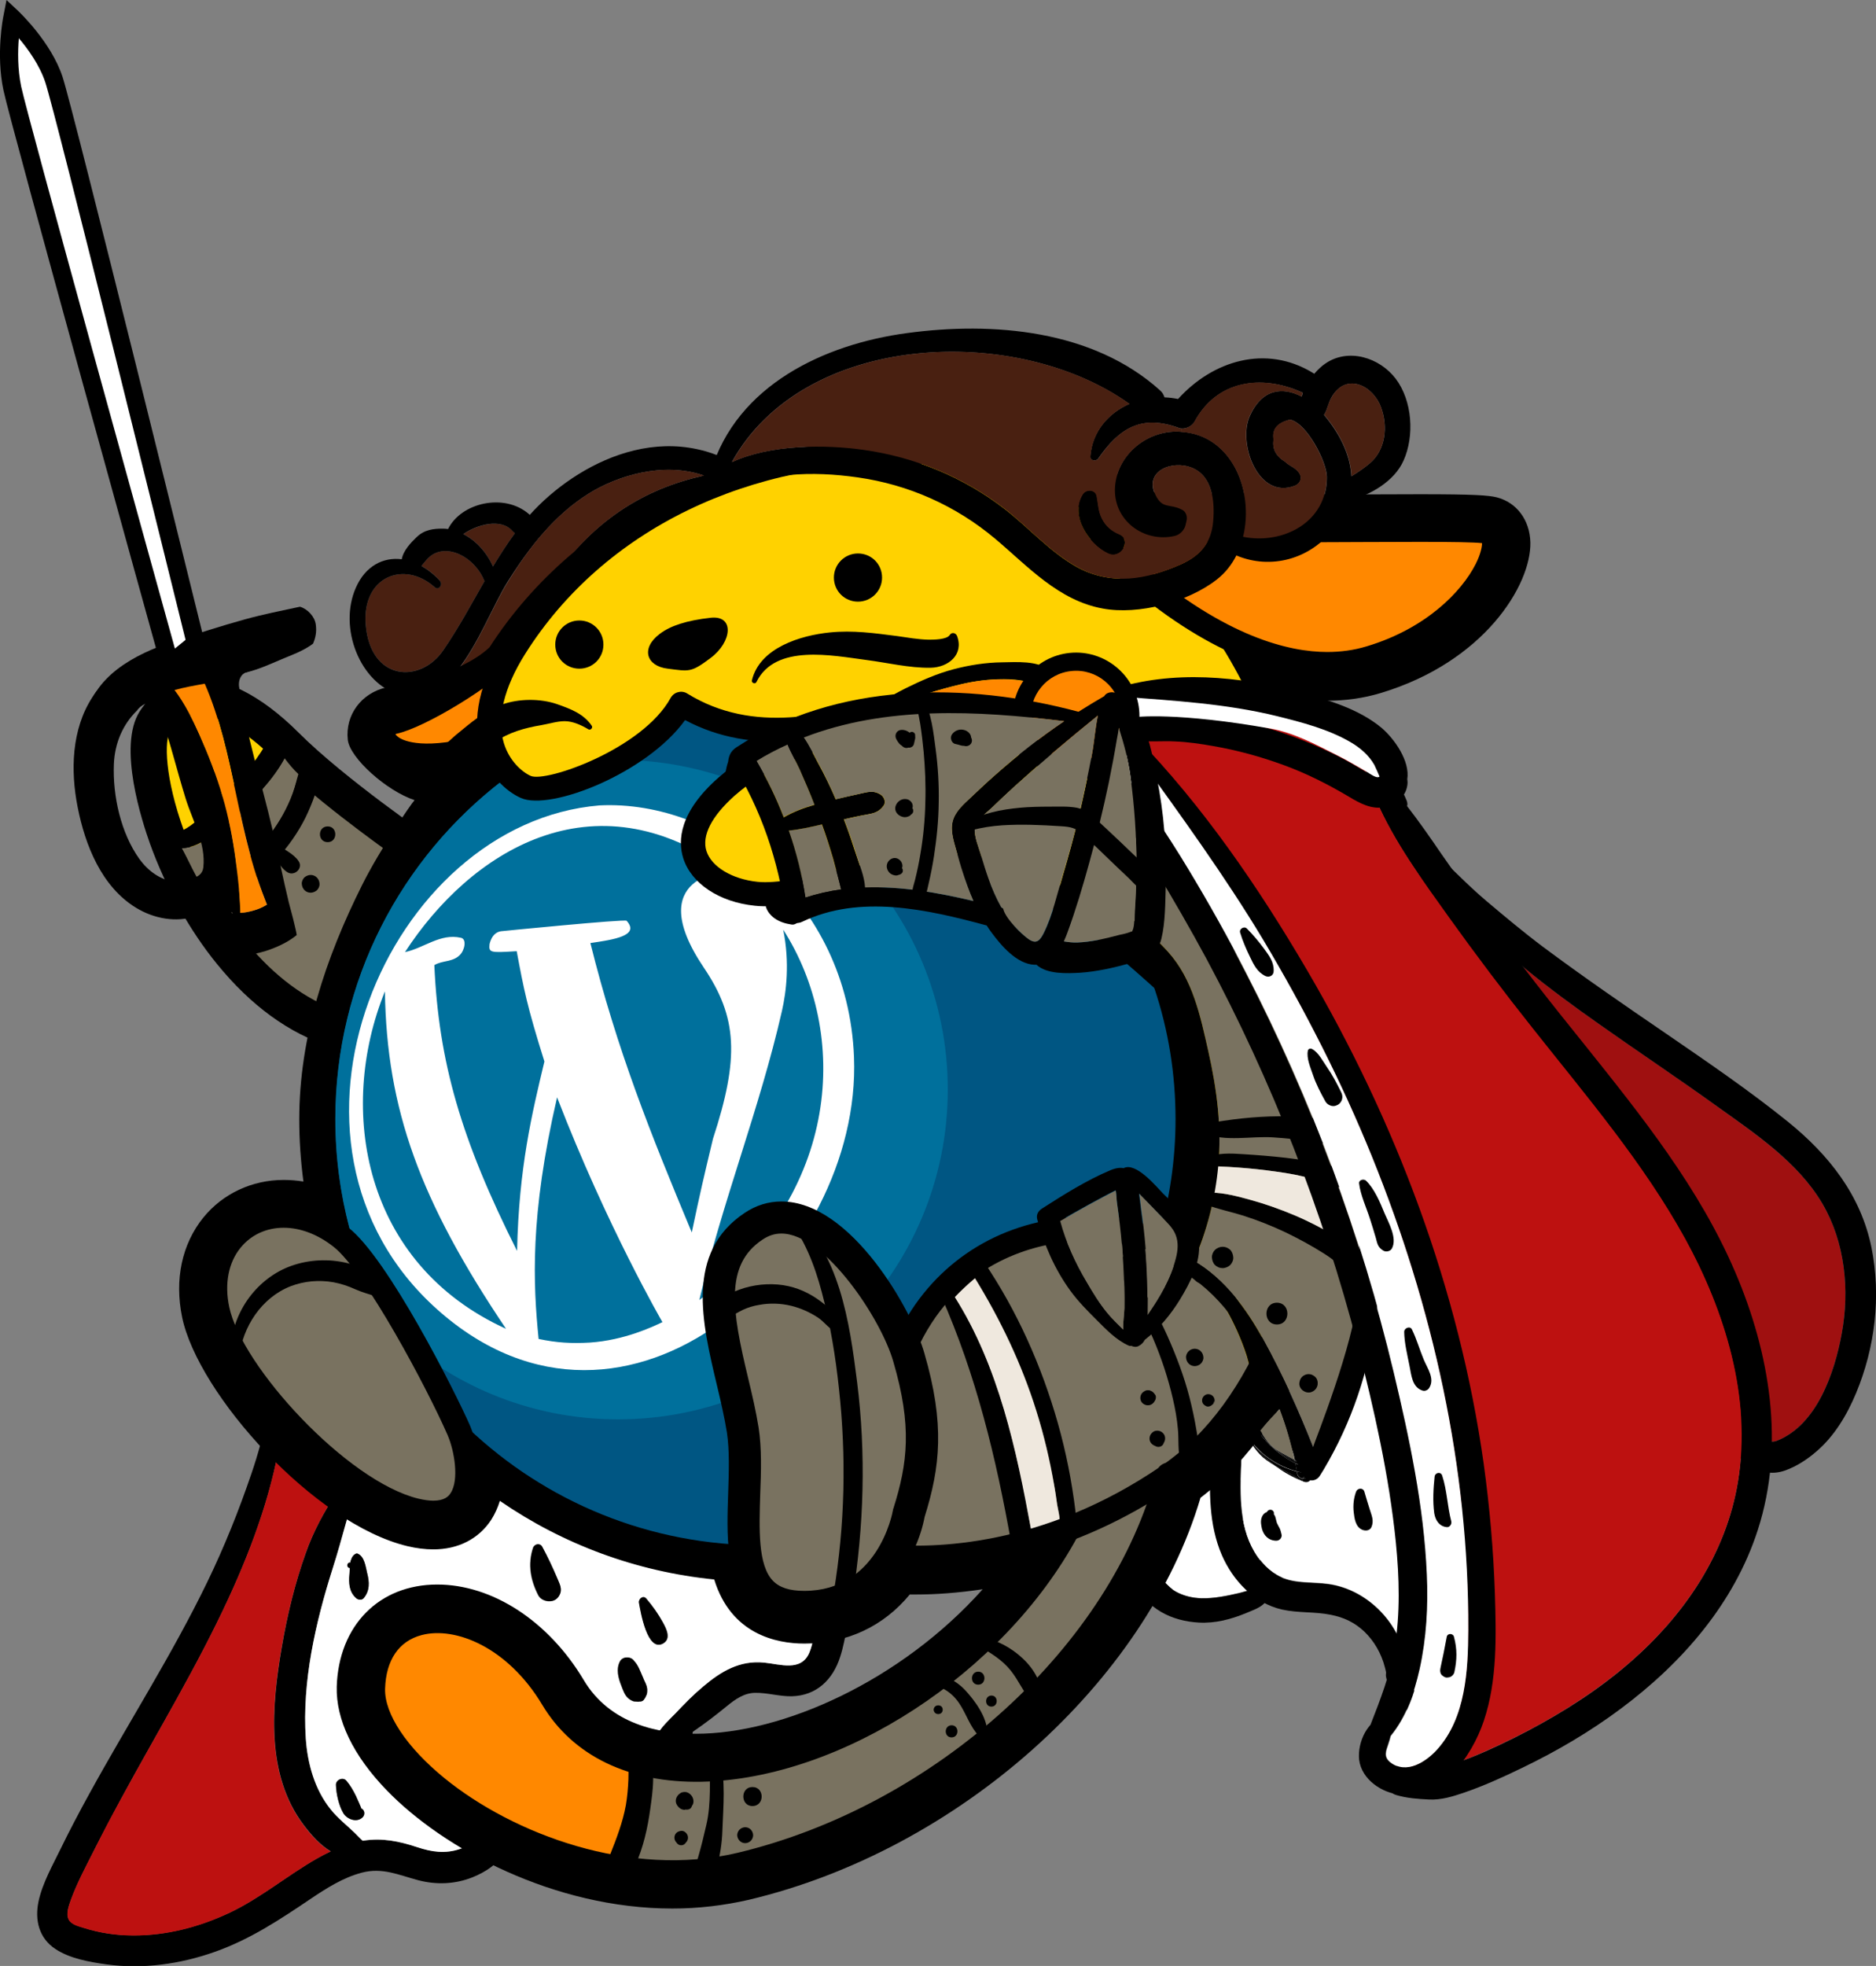 <?xml version="1.0" encoding="utf-8"?>
<!-- Generator: Adobe Illustrator 21.0.2, SVG Export Plug-In . SVG Version: 6.00 Build 0)  -->
<svg version="1.1" xmlns="http://www.w3.org/2000/svg" xmlns:xlink="http://www.w3.org/1999/xlink" x="0px" y="0px"
	 viewBox="0 0 1036.2 1085.5" style="enable-background:new 0 0 1036.2 1085.5;" xml:space="preserve">
<rect x="0" y="0" width="1036.2" height="1085.5" fill="#808080" stroke="none"/>
<style type="text/css">
	.st0{fill:#FFFFFF;}
	.st1{fill:#BD1110;}
	.st2{fill:#9F1010;}
	.st3{fill:#FFD200;}
	.st4{fill:#797260;}
	.st5{fill:#492011;}
	.st6{fill:#005683;}
	.st7{fill:#00709C;}
	.st8{fill:#FF8800;}
	.st9{fill:#57A1BE;}
	.st10{fill:#EFE8DE;}
</style>
<g id="Layer_3">
</g>
<g id="Layer_1">
</g>
<g id="Layer_2">
	<g>
		<g>
			<g id="XMLID_10_">
				<g>
					<g>
						<path d="M467.2,882.5c3.2,2,4.8,5.5,3.7,9.2c-0.7,2.6-2.3,4.7-3,7.4c-1.3,5.2-2.1,10.5-3.8,15.6c-4,12.7-13.1,21.6-26.9,21.9
							c-6.7,0.1-13.3-2-20-1.9c-6.1,0-11.2,3.6-15.8,7.4c-5.9,4.8-11.7,9.3-18,13.6c-0.3,0.2-0.5,0.4-0.8,0.6c0.1,0.7-0.2,1.4-0.7,2
							c-8,9.1-18,16.5-27.5,24c-8.6,6.8-17.4,13.3-26.7,19.2c-9.2,5.9-18.6,11.4-28.6,15.6c-5.1,2.1-10.4,4-15.8,5.3
							c-1.5,0.4-3.1,0.8-4.8,1.2c-4.2,5.8-10,9.9-17.4,12.9c-9.6,3.9-20.3,4.3-30.3,1.6c-10.8-2.9-19.7-7.1-31-4.1
							c-10.3,2.7-19.5,8.6-28.3,14.5c-16.9,11.4-33.3,22.3-52.8,29.2c-19.2,6.8-39.9,9.7-60.1,6.9c-9.3-1.3-20-3.2-27.9-8.4
							c-9.2-6-11.6-16.1-9.4-26.4c2.2-10.2,7.9-20.1,12.4-29.4c4.9-10,10.1-19.9,15.5-29.7c21.5-39.2,45.8-76.9,65.3-117.2
							c9.5-19.6,17.5-39.6,24.5-60.2c7.1-20.8,11.3-41.9,13.9-63.8c0.3-2.7,4.1-2.8,4.3,0c0.4,7.1,0.5,14.3,0.1,21.4
							c5.7-11.6,14.5-21.2,27.9-24.5c12.7-3.2,25.9-0.4,38.1,3.5c2.2,0.7,4.5,1.5,6.7,2.2c1.3-0.4,2.7-0.7,4.2-0.6
							c1.8,0.1,3.7,1.5,3.9,3.4c8.3,3,16.5,6.3,24.6,9.7c25.7,10.8,50.9,23.6,75.1,37.4c24.6,14.1,48.4,29.6,71.9,45.6
							c11.5,7.8,22.9,15.8,34.2,23.8c5,3.5,10.4,6.9,14.9,11.2c0.1,0,0.1-0.1,0.2-0.1C461.3,880.9,464.9,881.1,467.2,882.5z
							 M450.9,896.6c-0.6-0.6-1.1-1.2-1.6-1.8c-0.8-0.8-1.5-1.5-2.3-2.2c-2.4-2.1-5.2-3.9-7.8-5.8c-5.9-4.2-11.8-8.3-17.8-12.5
							c-11.7-8.1-23.4-16.1-35.2-24c-42.4-28.2-86.1-54.3-132-76.5c-6.7-3.2-13.5-6.5-20.3-9.5c-0.1,0-0.1,0.1-0.1,0.1
							c-2.7,2.6-5.3,5.2-7.8,8c-5.1,5.6-9.7,11.5-13.8,17.8c-4.5,6.8-8.9,13.6-13,20.8c-0.2,0.3-0.3,0.6-0.5,0.9
							c0.3,0.5,0.4,1,0.2,1.7c-5.4,17.5-9.7,35.1-15.2,52.6c-9.4,29.7-16.9,62.4-14.8,93.7c0.9,14,4.9,28.2,13.8,39.2
							c3.9,4.9,8.9,8.7,13.4,13.1c1.7,1.6,2.9,3.1,4.3,4.2c0.1,0,0.3-0.1,0.4-0.1c10.5-1.6,19.7,0.4,29.6,3.6
							c8.1,2.6,15.4,3.7,23.7,1c2.4-0.8,4.9-2,7.2-3.4c0.3-2,1.9-3.8,3.8-4.3c0.7-0.2,1.4-0.3,2-0.2c0.2,0,0.5,0,0.7,0
							c1.8-1.4,3.5-3,5.1-4.5c3.1-3,8.5-1.6,10.2,1.8c4.5-1.3,8.9-2.9,13-4.5c9.8-3.8,19.1-8.7,27.9-14.3
							c9.1-5.8,17.8-12.2,26.5-18.6c3.7-2.7,7.4-5.5,11.2-8.3c-0.4-0.6-0.6-1.4-0.5-2.2c1.1-6.5,7.9-12.2,12.2-16.7
							c4.8-5.1,9.6-10,15-14.5c10-8.4,20.2-14.5,33.6-13.2c9,0.9,20.4,5.1,25-5.4C449.1,907.8,449.7,902,450.9,896.6z M221,759
							c-0.6-0.2-1.1-0.5-1.7-0.7c-11.5-4.4-24.9-8.4-37-4c-14.7,5.3-21.6,19.6-26.4,33.9c-4.4,32.6-15.9,64.5-29.5,94
							c-17.6,38.2-39.5,74.1-59.5,111c-5,9.3-9.9,18.6-14.7,28c-4.5,9-9.4,18.1-12.9,27.5c-1.1,3.1-3,7.8-1.3,11.1
							c1.4,2.7,5.5,3.7,8.2,4.6c9,2.9,18.2,4.2,27.5,4.2c18.4,0.1,36.7-4.8,53.3-12.6c17.2-8.2,31.6-20.4,48-29.8
							c2.5-1.4,5.1-2.8,7.7-4c-6-3.6-10.7-9-14.9-14.5c-21.2-28-17.7-66-12.1-98.5c3-17.5,7.2-35,13.2-51.7
							c4.2-12,10.1-22.8,17-33.2c0.3-2.1,1.3-4.2,2.1-6.3c1.4-4,2.6-8,4.1-12c2.8-7.8,5.9-15.5,10.3-22.5
							c4.2-6.8,8.9-13.3,14.2-19.3C217.9,762.6,219.4,760.8,221,759z"/>
					</g>
					<g>
						<path class="st0" d="M449.3,894.8c0.5,0.6,1.1,1.2,1.6,1.8c-1.2,5.4-1.9,11.2-3.9,16c-4.5,10.5-16,6.3-25,5.4
							c-13.5-1.3-23.7,4.8-33.6,13.2c-5.4,4.5-10.2,9.4-15,14.5c-4.3,4.5-11.1,10.3-12.2,16.7c-0.1,0.8,0,1.6,0.5,2.2
							c-3.8,2.7-7.5,5.5-11.2,8.3c-8.7,6.4-17.4,12.8-26.5,18.6c-8.8,5.6-18.1,10.5-27.9,14.3c-4.1,1.6-8.5,3.2-13,4.5
							c-1.7-3.4-7.1-4.8-10.2-1.8c-1.6,1.5-3.3,3-5.1,4.5c-0.2,0-0.5,0-0.7,0c-0.7-0.1-1.3,0-2,0.2c-1.9,0.6-3.5,2.4-3.8,4.3
							c-2.4,1.4-4.8,2.6-7.2,3.4c-8.2,2.8-15.6,1.7-23.7-1c-9.9-3.3-19.2-5.2-29.6-3.6c-0.1,0-0.3,0-0.4,0.1
							c-1.4-1.2-2.7-2.6-4.3-4.2c-4.5-4.4-9.5-8.2-13.4-13.1c-8.9-11-12.8-25.3-13.8-39.2c-2.1-31.3,5.4-64.1,14.8-93.7
							c5.6-17.5,9.8-35.1,15.2-52.6c0.2-0.7,0.1-1.3-0.2-1.7c0.2-0.3,0.3-0.6,0.5-0.9c4-7.1,8.5-13.9,13-20.8
							c4.1-6.3,8.7-12.2,13.8-17.8c2.5-2.8,5.1-5.4,7.8-8c0,0,0.1-0.1,0.1-0.1c6.8,3,13.6,6.3,20.3,9.5
							c45.9,22.2,89.6,48.3,132,76.5c11.8,7.9,23.5,15.9,35.2,24c5.9,4.1,11.9,8.3,17.8,12.5c2.6,1.9,5.4,3.7,7.8,5.8
							C447.8,893.3,448.5,894.1,449.3,894.8z M366.4,907.4c4.5-2.6,1.7-8.1-0.1-11.4c-2.6-4.8-5.8-9.2-9.2-13.4
							c-1.7-2-4.4,0.2-4,2.3C353.8,889.7,357.6,912.5,366.4,907.4z M357.2,935.4c0.2-0.8,0.3-1.8,0.2-2.6c-0.1-2.5-1.6-4.7-2.6-6.9
							c-1.4-3.1-2.5-6.3-4.7-8.7c-1.6-2.7-6.3-2.7-7.8,0.2c-2.2,4.2-0.9,9.3,0.8,13.5c0.9,2.2,1.7,4.8,3.4,6.5
							c0.9,0.9,2.3,1.8,3.5,2.1c0.4,0.1,4.1,0.3,2.7,0c1.4,0.3,2.9-0.4,3.2-1.8C355.7,938.9,357.2,935.5,357.2,935.4z M308.9,880.9
							c1.8-3.4,0.3-6-1.1-9.2c-2.6-6.1-5.3-11.9-8.5-17.6c-1.2-2.1-4.3-1.5-5,0.6c-3,9.1-1.4,17.8,2.9,26.2c1.1,2.1,3.5,3.2,5.8,3.3
							C305.7,884.3,307.7,883.1,308.9,880.9z M200.9,882.4c3.4-4.1,3.2-8.8,1.9-13.8c-0.9-3.7-1.4-9.1-5.2-10.7
							c-0.4-0.2-0.9-0.1-1.3,0.2l0,0c-1.2,0.7-1.9,1.9-2.3,3.2c0,0.1-0.1,0.1-0.1,0.2c-0.3,0.4-0.3,0.8-0.2,1.2
							c-0.4,2.2-0.4,4.7-0.6,6.5c-0.4,4.9-0.2,9.8,3.7,13.3C197.8,883.4,199.8,883.7,200.9,882.4z M200.4,1003.3
							c1.4-1.5,1-4-0.9-4.8c0-0.1-0.1-0.2-0.1-0.3c-0.3-0.7-0.6-1.4-0.9-2.1c-0.7-1.5-1.3-3-2-4.5c-1.5-3-3.1-5.9-5.3-8.4
							c-1.9-2.2-5.8-0.4-5.7,2.3c0.1,4.9,1.6,11.5,4.1,15.7C191.8,1004.7,197.3,1006.6,200.4,1003.3z"/>
					</g>
					<g>
						<path d="M366.2,896c1.8,3.3,4.6,8.8,0.1,11.4c-8.8,5.1-12.5-17.6-13.4-22.4c-0.4-2.1,2.3-4.4,4-2.3
							C360.5,886.8,363.6,891.2,366.2,896z"/>
					</g>
					<g>
						<path d="M357.5,932.8c0,0.8,0,1.8-0.2,2.6c0,0-1.5,3.5-1.2,2.2c-0.4,1.5-1.9,2.1-3.2,1.8c1.4,0.3-2.3,0.1-2.7,0
							c-1.2-0.3-2.6-1.2-3.5-2.1c-1.7-1.7-2.6-4.3-3.4-6.5c-1.7-4.2-3.1-9.2-0.8-13.5c1.5-2.9,6.2-2.8,7.8-0.2
							c2.3,2.4,3.3,5.6,4.7,8.7C355.8,928.1,357.4,930.4,357.5,932.8z"/>
					</g>
					<g>
						<path d="M307.9,871.6c1.3,3.2,2.9,5.9,1.1,9.2c-1.2,2.3-3.3,3.4-5.8,3.3c-2.3-0.1-4.7-1.2-5.8-3.3c-4.3-8.4-5.9-17.1-2.9-26.2
							c0.7-2.2,3.8-2.8,5-0.6C302.6,859.7,305.3,865.5,307.9,871.6z"/>
					</g>
					<g>
						<path class="st1" d="M219.3,758.3c0.6,0.2,1.2,0.5,1.7,0.7c-1.6,1.8-3.1,3.7-4.5,5.3c-5.2,6-10,12.5-14.2,19.3
							c-4.3,7-7.4,14.8-10.3,22.5c-1.4,4-2.7,8-4.1,12c-0.7,2.1-1.7,4.2-2.1,6.3c-6.9,10.4-12.7,21.2-17,33.2
							c-5.9,16.8-10.2,34.2-13.2,51.7c-5.6,32.5-9.1,70.5,12.1,98.5c4.1,5.5,8.9,10.9,14.9,14.5c-2.6,1.2-5.2,2.6-7.7,4
							c-16.4,9.4-30.8,21.6-48,29.8c-16.6,7.9-34.9,12.7-53.3,12.6c-9.4,0-18.6-1.4-27.5-4.2c-2.7-0.8-6.8-1.8-8.2-4.6
							c-1.7-3.2,0.2-7.9,1.3-11.1c3.4-9.4,8.4-18.6,12.9-27.5c4.7-9.4,9.6-18.8,14.7-28c20-36.9,41.9-72.8,59.5-111
							c13.6-29.5,25.1-61.4,29.5-94c4.8-14.3,11.8-28.6,26.4-33.9C194.4,749.9,207.8,753.9,219.3,758.3z"/>
					</g>
					<g>
						<path d="M202.8,868.6c1.3,5,1.5,9.7-1.9,13.8c-1.1,1.3-3.1,1-4.2,0c-3.9-3.4-4.2-8.4-3.7-13.3c0.2-1.9,0.1-4.3,0.6-6.5
							c-0.1-0.4,0-0.8,0.2-1.2c0,0,0.1-0.1,0.1-0.2c0.4-1.3,1.1-2.5,2.3-3.2l0,0c0.4-0.2,0.9-0.4,1.3-0.2
							C201.4,859.5,201.9,865,202.8,868.6z"/>
					</g>
					<g>
						<path d="M199.5,998.5c1.9,0.8,2.3,3.3,0.9,4.8c-3.1,3.3-8.6,1.3-10.7-2.1c-2.5-4.2-4-10.8-4.1-15.7c-0.1-2.8,3.8-4.5,5.7-2.3
							c2.2,2.5,3.8,5.4,5.3,8.4c0.7,1.5,1.3,3,2,4.5c0.3,0.7,0.6,1.4,0.9,2.1C199.4,998.3,199.5,998.4,199.5,998.5z"/>
					</g>
				</g>
			</g>
		</g>
		<g id="XMLID_9_">
			<g>
				<g>
					<g>
						<path class="st2" d="M1006.6,664.6c12.5,21.3,15.1,47.5,10.7,71.6c-3.9,21.3-13.6,50.5-35.8,59.3c-5.4,2.2-9.5-3.3-13.3-6.7
							c-5.5-5-10.6-10.5-15.4-16.2c-8.8-10.5-16.6-21.8-24-33.3c-16.8-25.8-32.6-52.4-48.3-78.9c-30.2-51-61.5-102.9-75.6-160.9
							c22.9,25.4,51.1,46.8,78.4,66c21.5,15.1,43.3,29.7,64.6,45C969.1,625.8,993.2,641.7,1006.6,664.6z"/>
					</g>
				</g>
				<g>
					<g>
						<path d="M1033.7,688.8c5.4,26.8,2,55.2-8.5,80.4c-5,12-12,23.8-22,32.3c-5.1,4.4-10.8,8.1-17.1,10.4
							c-8.2,2.9-15.5,0.7-22.1-4.5c-23.4-18.4-40.1-44.1-55.9-68.9c-17.6-27.5-34.1-55.7-50.7-83.9C826.5,602.3,796,548,785,487.6
							c-0.6-3.4,0.4-6.9,3-8.9c-5-7-9.6-14.3-13.6-21.9c-0.9-1.8,1.4-3.8,2.9-2.2c4.7,5,9,10.5,14,15.1c10,9.1,19.3,19,29.6,27.7
							c10.3,8.7,20.7,17.4,31.5,25.5c22,16.4,44.7,32,67.4,47.5c23,15.8,46.1,31.5,67.8,49C1010.2,637.7,1027.8,659.9,1033.7,688.8z
							 M1017.3,736.2c4.4-24,1.8-50.3-10.7-71.6c-13.5-23-37.5-38.9-58.7-54.1c-21.3-15.3-43.2-29.9-64.6-45
							c-27.3-19.2-55.5-40.6-78.4-66c14.1,57.9,45.4,109.9,75.6,160.9c15.7,26.5,31.5,53.1,48.3,78.9c7.5,11.5,15.2,22.8,24,33.3
							c4.8,5.7,9.9,11.1,15.4,16.2c3.7,3.4,7.8,8.9,13.3,6.7C1003.7,786.7,1013.4,757.6,1017.3,736.2z"/>
					</g>
				</g>
			</g>
		</g>
		<g>
			<g>
				<g>
					<path class="st0" d="M691.3,849.7c3.1,7.3,6.2,14.5,7.6,22.2c-2.6,0.3-5.2,0.7-6.9,2.8c-0.8,1-1,2-0.7,3
						c-2.5,0.5-5,1.4-7.2,1.9c-6.6,1.6-13.7,3-20.6,2.8c-4.9-0.1-9.9-1.3-14.2-3.7c-4.8-2.7-7.6-8.2-12.8-10
						c-0.6-0.2-1.2-0.3-1.9-0.2c-0.8-3.9-1-8-1.2-11.4c-0.5-8.2-0.7-16.4-0.2-24.5c0.7-12.6,3.8-34.9,18.4-39.2
						c8.6-2.6,15.3,5.4,19,12c3.9,6.9,7.1,14.2,10.5,21.4C684.6,834.4,688.1,842.1,691.3,849.7z"/>
				</g>
			</g>
			<g>
				<g>
					<path d="M708.9,874.6c0.5,2.8-0.8,4.8-3.3,5.9c-1.5,0.6-3.4,1.2-5.3,1.5c-0.4,1.2-1.3,2.5-1.8,3.1c-2.6,2.8-6.9,4.1-10.3,5.6
						c-8.3,3.4-16.9,5.7-26,5.2c-7.3-0.4-14.6-2.2-20.9-5.9c-6.1-3.6-12.9-9.5-11.7-17.1c0.1-0.4,0.2-0.8,0.4-1.2
						c-2.4-8-2.6-18-2.8-23.3c-0.7-15.5-0.5-31.8,6.4-46c5.7-11.8,17.8-20.9,30.9-14.1c6.1,3.2,10.4,8.9,13.6,14.8
						c4.2,7.6,7.9,15.5,11.5,23.3c3.8,8.1,7.5,16.3,11.1,24.6C703.9,858.6,707.3,866.4,708.9,874.6z M699,872
						c-1.4-7.8-4.5-14.9-7.6-22.2c-3.3-7.7-6.7-15.3-10.2-22.9c-3.4-7.2-6.6-14.5-10.5-21.4c-3.7-6.6-10.4-14.6-19-12
						c-14.6,4.3-17.7,26.6-18.4,39.2c-0.5,8.2-0.3,16.4,0.2,24.5c0.2,3.4,0.4,7.6,1.2,11.4c0.7-0.1,1.3,0,1.9,0.2
						c5.2,1.7,8,7.3,12.8,10c4.3,2.4,9.3,3.6,14.2,3.7c6.9,0.2,13.9-1.3,20.6-2.8c2.2-0.5,4.7-1.4,7.2-1.9c-0.3-1.1-0.1-2.1,0.7-3
						C693.8,872.7,696.4,872.3,699,872z"/>
				</g>
			</g>
		</g>
		<g id="XMLID_8_">
			<g>
				<g>
					<g>
						<path d="M813.2,898.4c0.2,16.2-3.6,33.7-17.6,43.6c-6,4.2-14.2,5.4-20.5,1.2c-0.6-0.4-1.1-0.8-1.7-1.3c-0.9,2-2,4-3.3,6
							c-1.9,2.8-6.3,1.1-5.5-2.3c1.4-5.6,2.1-10.8,1.8-16.2c-0.3-1.1-0.5-2.3-0.8-3.4c-0.2-0.9-0.1-1.7,0-2.5c-0.2-1-0.4-2-0.7-3
							c-1.9-7.4-5.8-14.3-11.3-19.6c-5.4-5.1-11.4-7.9-18.6-9.3c-8.9-1.8-18-0.9-26.9-2.9c-15.4-3.5-27.1-16-33.2-30
							c-7.3-16.9-7-35.5-6.2-53.5c0.1-1.7,0.6-3.2,1.3-4.4c-0.8-9.7-0.4-19.4,0.7-29.3c2-17.9,4.8-36.9,15.4-52.1
							c8.5-12.2,20.4-21.8,33.8-28.3c7.1-3.5,14.8-6.8,22.8-7.3c7.7-0.5,15.2,2.4,21.2,7.1c13.1,10.2,17.3,27.5,21.7,42.8
							c5.2,18,9.8,36.2,13.7,54.6C806.9,824.2,812.7,861.7,813.2,898.4z M799.4,915.2c2.3-8.5,1.9-17.5,1.4-26.2
							c-0.5-8.9-1.2-17.8-2-26.6c-3-31.1-8.5-62-15.8-92.3c-3.5-14.8-7.5-29.5-11.9-44c-3.6-11.9-9.2-28.3-23.2-31.3
							c-7.5-1.6-15.5,1.8-22.1,5c-5.5,2.6-10.9,5.7-15.8,9.4c-10.2,7.6-18.3,17.7-22.8,29.6c-5.3,14-7.7,29.8-9.2,44.7
							c-0.4,4.5-0.8,9-0.9,13.6c4.4-0.2,8.9,2.5,8.6,8.2c-0.7,17.2-1.9,36.2,7.2,51.6c3.5,5.9,8.3,11.1,14.6,14
							c8.1,3.7,17.6,2.6,26.2,3.8c25.7,3.6,45.5,28.7,43.4,53.5c2,4.3,4.9,7.7,10.3,4.7C793.8,929.1,797.5,922.1,799.4,915.2z"/>
					</g>
				</g>
				<g>
					<g>
						<path class="st0" d="M800.8,889c0.5,8.7,0.9,17.7-1.4,26.2c-1.8,6.9-5.6,13.9-12,17.5c-5.4,3-8.2-0.4-10.3-4.7
							c2.1-24.8-17.8-49.9-43.4-53.5c-8.6-1.2-18.1-0.1-26.2-3.8c-6.3-2.9-11.1-8.1-14.6-14c-9.1-15.4-7.9-34.4-7.2-51.6
							c0.2-5.7-4.2-8.4-8.6-8.2c0.2-4.5,0.5-9.1,0.9-13.6c1.4-14.9,3.8-30.7,9.2-44.7c4.5-11.9,12.7-22,22.8-29.6
							c4.9-3.7,10.2-6.8,15.8-9.4c6.6-3.1,14.7-6.5,22.1-5c14,3,19.6,19.4,23.2,31.3c4.4,14.5,8.4,29.2,11.9,44
							c7.2,30.4,12.8,61.2,15.8,92.3C799.6,871.2,800.3,880.1,800.8,889z"/>
					</g>
				</g>
			</g>
			<g>
				<g>
					<g>
						<path d="M749,823.7c-1.3,3.5-1.7,7.4-1.3,11.1c0.4,3.6,1,8.2,4.6,9.8c1.7,0.8,4.3,0.7,5.2-1.4c1.5-3.5,0.2-6.2-0.9-9.7
							c-1.1-3.3-2-6.6-3-9.9C752.9,821.3,749.8,821.5,749,823.7L749,823.7z"/>
					</g>
				</g>
			</g>
			<g>
				<g>
					<g>
						<path d="M700,834.5c-0.5,0.6-0.6,0.7-0.2,0.4c-0.7,0.2-1.2,0.5-1.7,1c-0.6,0.6-1.1,1.5-1.3,2.3c-0.6,1.8-0.2,4,0.2,5.8
							c1,3.9,3.8,6.7,8,6.7c1.9,0,3.4-1.9,2.8-3.7c-0.3-1.1-0.5-2.2-1-3.2c-0.5-1-1.1-1.9-1.5-2.9c-0.8-2.3-0.5-4.5-3-5.8
							c0.4,0.5,0.8,1,1.2,1.6c0-0.2,0-0.4,0.1-0.6C704.1,833.8,701.3,832.7,700,834.5L700,834.5z"/>
					</g>
				</g>
			</g>
		</g>
		<g>
			<g>
				<g>
					<g>
						<g>
							<g>
								<path class="st3" d="M157.8,411.5c-26.7-26.7-56.7-37.8-72.3-13.3s23.3,145.7,100.1,170.1l47.8-96.7
									C233.4,471.6,184.5,438.2,157.8,411.5z"/>
							</g>
						</g>
					</g>
				</g>
			</g>
			<g>
				<g id="XMLID_17_">
					<g>
						<g>
							<g>
								<path class="st4" d="M247.1,485.6c-7.3,15.9-8.2,33.9-15.3,49.9c-3.5,7.8-8.4,15.1-15.7,19.7c-6.9,4.3-14.8,6.9-21.1,12
									c-10.2-3.3-20.3-6.1-29.3-12.3c-9.4-6.5-17.9-14.4-26-22.5c-8.2-8.1-15.9-16.6-22.6-25.9c-5.2-7.2-9.1-14.9-13.1-22.7
									c5.2-3.1,9.3-7.6,13.5-12c5.8-6.2,11.7-12.3,17.5-18.5c5.8-6.2,11.5-12.5,17.3-18.7c3.1-3.4,6.2-6.7,9.3-10.1
									c1.6-1.7,3.2-3.1,4.2-4.9C188.7,445.8,218.6,465.8,247.1,485.6z"/>
							</g>
						</g>
						<g>
							<g>
								<path d="M249.1,481.7c0.6,2.1,1.1,4.3,1.7,6.4c-1.2-0.8-2.4-1.7-3.6-2.5C247.7,484.3,248.4,483,249.1,481.7z"/>
							</g>
						</g>
						<g>
							<g>
								<path d="M197.1,567.9c2.6,0.9,3.1,5.1,0,5.8c-1.7,0.4-3.2,0.6-4.7,0.7c-0.9-1.8-0.9-4,0.7-5.5c0.6-0.6,1.2-1.1,1.9-1.6
									C195.7,567.4,196.4,567.7,197.1,567.9z"/>
							</g>
						</g>
						<g>
							<g>
								<path d="M195,567.2c-0.6,0.5-1.3,1.1-1.9,1.6c-1.7,1.6-1.6,3.8-0.7,5.5c-4.4,0.3-8.2-0.5-12.9-2.4c-5.4-2.2-10.4-5-15.2-8.2
									c-10.3-6.9-19.6-15.2-28.5-23.9c-8.8-8.7-17.1-18-24.1-28.3c-5.3-7.9-10.6-16.9-13.3-26.3c0.5,0.5,1.2,0.7,1.9,0.4
									c1.3-0.5,2.5-1.2,3.7-1.9c4,7.8,7.9,15.5,13.1,22.7c6.7,9.4,14.4,17.9,22.6,25.9c8.1,8,16.6,16,26,22.5
									C174.7,561.1,184.8,563.9,195,567.2z"/>
							</g>
						</g>
						<g>
							<g>
								<path d="M163.8,413.9c1.4-0.2,3.1,0.6,3,2.3c-0.1,1.4-0.4,2.5-1,3.4c-0.9-1-1.8-2.1-2.7-3.1c-0.6-0.7-0.6-1.7-0.2-2.4
									C163.2,414,163.5,413.9,163.8,413.9z"/>
							</g>
						</g>
						<g>
							<g>
								<path d="M163.1,416.5c0.9,1,1.8,2.1,2.7,3.1c-1,1.8-2.6,3.2-4.2,4.9c-3.1,3.4-6.2,6.7-9.3,10.1
									c-5.8,6.2-11.5,12.5-17.3,18.7c-5.8,6.2-11.7,12.3-17.5,18.5c-4.2,4.4-8.3,8.9-13.5,12c-0.8-1.5-1.6-3.1-2.4-4.6
									c10.4-9.7,19.4-21,29.1-31.6c5.5-6,11-12,16.6-18.1c2.9-3.1,5.8-6.3,8.6-9.4c2.2-2.4,3.9-5.2,7.1-6
									C162.5,414.8,162.5,415.8,163.1,416.5z"/>
							</g>
						</g>
						<g>
							<g>
								<path d="M165.5,413.4c14.8,10.8,28.4,23.1,42.9,34.4c15,11.6,30.6,22.8,47.1,32.3c2.4,1.4,2.7,4.1,1.7,6.4
									c-8,18.1-9.1,38.4-17.8,56.2c-3.9,8-9.5,15.2-16.9,20.2c-7.5,5.1-16.1,8.2-23.5,13.5c-2.6,1.8-5.3,0.3-6.5-2
									c1.5-0.1,3-0.3,4.7-0.7c3.1-0.7,2.6-4.9,0-5.8c-0.7-0.2-1.4-0.5-2.1-0.7c6.3-5.1,14.3-7.7,21.1-12
									c7.3-4.6,12.3-11.9,15.7-19.7c7.1-16,7.9-34,15.3-49.9c1.2,0.9,2.4,1.7,3.6,2.5c-0.6-2.1-1.1-4.3-1.7-6.4
									c-0.7,1.3-1.4,2.6-1.9,3.9c-28.5-19.8-58.4-39.8-81.3-66c0.5-1,0.9-2.1,1-3.4c0.1-1.7-1.6-2.5-3-2.3c-0.3,0-0.6,0.1-0.8,0.2
									C163.4,413.2,164.4,412.6,165.5,413.4z"/>
							</g>
						</g>
						<g>
							<g>
								<path d="M101.6,479.2c0.8,1.6,1.6,3.1,2.4,4.6c-1.2,0.7-2.4,1.3-3.7,1.9c-0.7,0.3-1.4,0.1-1.9-0.4c-0.2-0.8-0.4-1.5-0.6-2.3
									c0.1-0.3,0.2-0.5,0.5-0.7C99.4,481.2,100.5,480.2,101.6,479.2z"/>
							</g>
						</g>
						<g>
							<g>
								<path d="M100.4,476.9c0.4,0.8,0.8,1.5,1.2,2.3c-1.1,1-2.2,2-3.3,3c-0.2,0.2-0.4,0.5-0.5,0.7c-0.4-1.5-0.7-3.1-0.9-4.6
									C96.7,476.3,99.3,474.8,100.4,476.9z"/>
							</g>
						</g>
						<g>
							<g>
								<path d="M97.8,482.9c0.2,0.8,0.4,1.6,0.6,2.3C97.8,484.7,97.5,483.7,97.8,482.9z"/>
							</g>
						</g>
					</g>
				</g>
			</g>
			<g>
				<g>
					<g>
						<g>
							<g>
								<path d="M190.8,580.5l-8.2-2.6c-23-7.3-44.1-22.7-62.8-45.7c-15.1-18.5-28.2-42.1-36.9-66.2c-4.4-12.3-18-53.8-5.8-73.1
									c6.7-10.5,16.2-16.7,27.6-18c17.8-2,39.2,8.6,60.2,29.6c25.7,25.7,73.7,58.5,74.2,58.8l7.2,4.9L190.8,580.5z M109,394.6
									c-0.7,0-1.4,0-2.1,0.1c-5.2,0.6-9.4,3.5-12.9,8.8c-3.3,5.2-3.1,25.8,7.7,55.5c13.3,36.8,40.8,80.2,79,96.7l40-80.9
									c-14.7-10.4-48.7-35.1-69.9-56.3C135.5,403.4,120.2,394.6,109,394.6z"/>
							</g>
						</g>
					</g>
				</g>
			</g>
			<g>
				<g id="XMLID_16_">
					<g>
						<g>
							<path d="M171,420.5c3.2-1,6.1,2.2,5.3,5.3c-0.2,0.7-0.2,1.7-0.2,2.7c-2.3,2.5-6.3,3.4-10,0.2c-0.5-0.4-0.9-0.8-1.4-1.2
								C165.8,424.3,167.7,421.5,171,420.5z"/>
						</g>
						<g>
							<path d="M176.3,425.8c0.8-3.1-2.1-6.3-5.3-5.3c-3.4,1-5.2,3.8-6.3,6.9c-2.8-2.6-5.2-5.7-7.7-8.7c1.2-2.3,2.4-4.6,3.3-7.1
								c0.3-0.9,0.4-1.7,0.4-2.4c0.9,0.5,1.7,0.9,2.5,1.3c4,2,8.1,4,11.6,6.7c4.5,3.4,3.9,8.4,1.2,11.2
								C176.2,427.5,176.2,426.5,176.3,425.8z"/>
						</g>
						<g>
							<path d="M176.2,428.5c0,1.1,0,2.2-0.2,3.2c-0.5,2.4-1.2,4.7-2,7c-1.5,4.4-3.3,8.7-5.3,12.8c-4.1,8.2-9.5,15.9-15.7,22.6
								c-6.4,7-13.8,13-21.9,17.9c-5.1,3-10.1,4.9-15.4,6.1c0.4-1.4,0.1-3.1-1.2-4.7c-0.7-0.9-1.4-1.9-2.1-2.8
								c5.1-3,10.2-6.2,14.9-9.4c7.2-4.9,13.7-10.8,19.3-17.5c5.7-6.8,10.4-14.6,13.8-22.7c1.7-4.1,2.8-8.2,4-12.4
								c0.1-0.4,0.2-0.7,0.3-1.1c0.5,0.4,0.9,0.8,1.4,1.2C169.8,431.8,173.8,430.9,176.2,428.5z"/>
						</g>
						<g>
							<path class="st4" d="M164.8,427.4c-0.1,0.4-0.2,0.7-0.3,1.1c-1.2,4.2-2.3,8.4-4,12.4c-3.4,8.2-8.1,16-13.8,22.7
								c-5.6,6.7-12.1,12.6-19.3,17.5c-4.7,3.2-9.8,6.5-14.9,9.4c-4.9-7-8-14.8-12.1-22.2c11.5-0.1,23.3-12.2,30.7-18.9
								c9.8-8.8,19.7-18.9,26.1-30.7C159.5,421.7,162,424.8,164.8,427.4z"/>
						</g>
						<g>
							<path d="M160.8,409.2c0.1,0.8,0,1.6-0.4,2.4c-0.9,2.4-2.1,4.8-3.3,7.1c-2.2-2.8-5.6-6.4-6.3-9.9c-0.2-1.2,0.5-2.2,1.7-2.3
								C155.3,406.5,158.2,407.9,160.8,409.2z"/>
						</g>
						<g>
							<path d="M149.2,406.9c2.9-5.2,11.2-2.7,11.6,2.3c-2.6-1.4-5.5-2.7-8.3-2.7c-1.2,0-1.9,1.1-1.7,2.3c0.7,3.5,4.1,7.2,6.3,9.9
								c-6.4,11.8-16.3,21.9-26.1,30.7c-7.5,6.7-19.3,18.8-30.7,18.9c-0.3-0.6-0.7-1.2-1-1.7c-1.3-2.1-4.2-1.5-5,0.6
								c-0.7-0.3-1.4-0.6-2.1-1.1c-2.8-1.6-1.3-5.3,1.5-5.6c7.3-0.8,12.2-4.8,17.5-9.6c4.8-4.3,9.6-8.6,14.2-13.1
								C135,428.5,142.6,418.7,149.2,406.9z"/>
						</g>
						<g>
							<path d="M114.4,493.4c1.3,1.6,1.6,3.3,1.2,4.7c-2.9,0.7-5.9,1.2-9.1,1.5c0,0-0.1-0.1-0.1-0.1c-1-1.3-1.9-2.6-2.9-4
								c0.2-0.3,0.5-0.5,0.8-0.7c2.6-1.3,5.3-2.7,7.9-4.2C113,491.5,113.7,492.4,114.4,493.4z"/>
						</g>
						<g>
							<path d="M115.6,498.1c-0.9,3.6-5.9,5.5-9.1,1.5C109.7,499.2,112.7,498.8,115.6,498.1z"/>
						</g>
						<g>
							<path d="M100.2,468.3c4.2,7.4,7.2,15.2,12.1,22.2c-2.6,1.5-5.3,3-7.9,4.2c-0.3,0.2-0.6,0.4-0.8,0.7
								c-5.4-8.1-10-17.8-9.5-27.5c0-0.3,0.1-0.6,0.2-0.8C96.2,468,98.2,468.3,100.2,468.3z"/>
						</g>
						<g>
							<path d="M106.6,499.6c-0.3,0-0.5,0.1-0.8,0.1c-2.2,0.2-3.3-2.7-2.1-4.3c0.9,1.4,1.9,2.8,2.9,4
								C106.5,499.5,106.5,499.6,106.6,499.6z"/>
						</g>
						<g>
							<path d="M100.2,468.3c-2,0-4-0.4-6-1.2c0.7-2.1,3.7-2.7,5-0.6C99.6,467.2,99.9,467.8,100.2,468.3z"/>
						</g>
					</g>
				</g>
			</g>
			<g>
				<g>
					<g>
						<path d="M117.9,429c1,3.3,2.5,6.1,4.8,8.7c1,1.2,2.1,2.3,3.3,3.3c1.9,1.6,2.9,1.1,5.1,1.4c2.2,0.3,3.1-2.4,2.3-4
							c-0.3-0.7-0.2-1.4-0.6-2.1c-0.3-0.6-0.8-0.9-1.3-1.3c-1.1-0.9-2.2-1.9-3.1-2.9c-1.8-1.9-3.7-3.9-5.4-5.9
							C121,423.8,117.1,426.2,117.9,429L117.9,429z"/>
					</g>
				</g>
			</g>
			<g>
				<g>
					<g>
						<path d="M155.8,470.2c-0.1-0.5-0.2-0.9-0.2-1.4c-0.6-3.3-5.9-1.9-5.1,1.4c0.5,2.1,2,4.1,3.1,5.9c1.3,2,3.2,4.4,5.3,5.6
							c3.8,2.2,8.6-2.3,6.1-6.1c-1.3-2.1-3.6-3.9-5.6-5.2c-1.8-1.2-3.7-2.6-5.7-3.3c-0.2,1.7-0.5,3.4-0.7,5.1c0.4,0,0.8,0,1.3,0
							C155.4,472.2,156,471.2,155.8,470.2L155.8,470.2z"/>
					</g>
				</g>
			</g>
		</g>
		<g>
			<g>
				<g>
					<g>
						<g>
							<path class="st5" d="M284.4,294.4c-4.3,5.9-8.3,12.1-12.1,18.4c-3.5-8-9.5-14.4-16.3-17.9c7.4-5.2,20.8-8.9,27.2-1.7
								C283.6,293.7,284,294.1,284.4,294.4z"/>
						</g>
					</g>
				</g>
			</g>
			<g>
				<g>
					<g>
						<g>
							<path class="st5" d="M237.1,307.6c9.3-8.2,25.2-0.2,30.5,13.3c-7.3,12.8-14.4,26-22.8,38.2c-12.6,18.3-40.3,17.1-42.8-14.3
								c-2.1-26.4,21.2-35.7,38.2-20.5c2.1,1.8,4.7-1.5,2.7-3.7c-3.1-3.5-6.5-6.1-10.1-8.1C234.2,310.9,235.5,309,237.1,307.6z"/>
						</g>
					</g>
				</g>
			</g>
			<g>
				<g>
					<g>
						<g>
							<path d="M272.3,312.8c3.8-6.3,7.8-12.5,12.1-18.4c-0.4-0.3-0.9-0.7-1.3-1.2c-6.4-7.3-19.8-3.5-27.2,1.7
								C262.8,298.4,268.8,304.9,272.3,312.8z M240.2,324.3c-17-15.2-40.3-5.9-38.2,20.5c2.5,31.4,30.2,32.7,42.8,14.3
								c8.4-12.2,15.5-25.4,22.8-38.2c-5.3-13.5-21.2-21.5-30.5-13.3c-1.6,1.4-2.9,3.3-4.3,4.9c3.5,2,7,4.7,10.1,8.1
								C244.9,322.8,242.3,326.2,240.2,324.3z M388.9,262.6c-22.6-7.9-48,0.2-63.5,9.8c-19.1,11.9-32.9,29.6-45,48.8
								c-8.1,13-16,34-27.4,48.4c23.7-9.3,40.3-34.8,57.4-57C330,287.4,355.2,269.9,388.9,262.6z M292.6,284.3
								c25.1-28,76.8-56.8,123.4-21.8c8.1,6.1,0.9,15.1-7.1,11.7c-0.5,0.2-1.1,0.3-1.7,0.4c-27.1,3.4-50,12.2-68.1,27.8
								c-15.9,13.8-27,32.6-40.4,48.9c-16,19.6-39,37.7-63.4,32.2c-4.4,1.5-9.2,1.7-14.4,0.2c-22-6.1-34.2-37.1-24.3-59.3
								c5.3-12,15.2-16.9,25.3-15.6c0.9-5,5.2-9.3,8.3-12.3c4.2-4,9.2-4.7,14.8-4.6c0.8,0,1.7,0.1,2.5,0.2
								c7.2-14.6,31.1-20.1,44.7-8.2C292.4,284.1,292.5,284.2,292.6,284.3z"/>
						</g>
					</g>
				</g>
			</g>
			<g>
				<g>
					<g>
						<g>
							<path class="st5" d="M325.4,272.4c15.5-9.6,40.9-17.7,63.5-9.8c-33.7,7.3-58.9,24.8-78.3,50c-17.1,22.3-33.7,47.7-57.4,57
								c11.3-14.4,19.2-35.4,27.4-48.4C292.5,301.9,306.3,284.3,325.4,272.4z"/>
						</g>
					</g>
				</g>
			</g>
		</g>
		<g>
			<g>
				<g>
					<g>
						<g>
							<path d="M411.2,832.4c2.6,0,5.2,0.5,7.6,1.5c6.9,2.9,11.7,9.4,12.3,16.9c1.3,16.7,5.1,16.7,13.2,16.7
								c13.9,0,23.8-5.7,31.1-17.9c3.9-6.4,11.1-10.2,18.6-9.6c4,0.3,8.2,0.4,12.4,0.4c19.4,0,49.9-3.2,85-18.2
								c9.8-4.2,21.1,0,25.8,9.6c0.4,0.8,0.7,1.5,1,2.3c3.2-8,5.9-16.1,8.1-24.2c1.2-4.6,4-8.7,8-11.4
								c94.7-65.2,90.2-281.8,56.1-378c-7.2-20.3-16.2-39.3-26.9-56.3c-4.7-7.5-3.9-17.2,2-23.9c5.9-6.6,15.4-8.6,23.5-4.8
								c15.9,7.5,30.7,11.4,44,11.4c6.2,0,12.2-0.9,17.8-2.5c25.1-7.5,40.1-21.1,47.8-31.5c-4,0-8.8-0.1-14.5-0.1
								c-9.7,0-20.8,0.1-32.5,0.1c-13.4,0.1-27.7,0.1-42,0.1c-25.5,0-62.1-0.2-86.3-1.9c-3.9-0.3-7.6-1.7-10.7-4.1
								c-30.8-23.7-66.7-36.3-106.8-37.5c-3-0.1-5.9-0.1-8.8-0.1c-83.5,0-156.6,37-195.7,98.9c-0.8,1.3-1.7,2.4-2.8,3.5
								c-5,5.1-11.5,10.4-18.5,15.7c5.5,3,9.5,8.6,10.2,15.2c1.1,9.5,7.2,13.1,7.8,13.5c9,5,12.7,16,8.6,25.4
								c-4,9.3-14.3,14-24,11.2c0,0,0,0,0,0c-6.9,5.8-16.7,6.2-24,1.2c-4.1,1.1-12.2,5.6-17.5,12.2c-3,3.8-3.8,6.7-3.7,7.7
								c0.2,1.2,0.6,1.9,0.8,2.2c6.2,6.7,7,16.8,2,24.4c-22.9,35-35,75.7-35,117.7c0,23.2,3.7,46.1,11.1,68.2
								c3.1,9.1-0.8,19.2-9.3,23.8c-8.4,4.7-19,2.6-25.1-4.8c-3.4-4.1-5.2-5.7-5.9-6.2c-6.4-5-13.1-7.6-19.3-7.6
								c-5.5,0-10.2,2.1-13.4,6.1c-4.2,5.1-5.4,12.8-3.6,21.6c5.9,28.4,60.6,87.4,94.6,95.6c1.6,0.4,2.9,0.6,3.8,0.7
								c0.4-4.2-0.7-12.2-3.1-17.6c-1.3-3.1-3.2-7-5.3-11.4c-4.3-8.9-1.5-19.7,6.7-25.2c8.2-5.6,19.2-4.3,25.9,2.9
								c37.8,40.9,88.8,65.3,144,68.9C408,832.6,409.6,832.4,411.2,832.4z M241.5,914.8c-6.4,0-15,1.8-15.5,17.7
								c-0.2,5.3,4,15.5,16.4,28.3c24.7,25.5,75.6,53.1,129,53.1c11.3,0,22.4-1.3,32.8-3.7c83.8-19.8,162.4-80.3,201.6-150.3l-1.8,1
								c-45.1,78.2-138.5,136.5-219.6,136.5l0,0c-43.3,0-77.5-17.5-96.4-49.3C274.3,925,254.8,914.8,241.5,914.8z M371.4,1053.8
								c-65.3,0-126.3-32.8-157.7-65.2c-18.7-19.3-28.2-39.1-27.7-57.4c1.1-33.7,23.4-56.3,55.5-56.3c30.5,0,61.5,20.2,80.9,52.7
								c14.6,24.6,41.8,29.7,62,29.7l0,0c48,0,113.2-29.2,158.4-79.8c-14.1,2.1-26.4,2.9-36.4,2.9c-1.3,0-2.6,0-3.9,0
								c-14.5,17.6-34.7,27.1-58.2,27.1c-15.5,0-40.5-5.1-49.8-35.4c-42.9-4.3-83.4-19.3-118.4-43.4c-1.1,3.6-2.7,7.2-4.8,10.5
								c-6.9,10.5-18.2,16.3-32,16.3c-4.4,0-9.3-0.6-14.3-1.8c-51.3-12.3-115.6-83.9-124.4-126.4c-4.3-20.8-0.1-40.4,11.7-55
								c10.7-13.2,26.9-20.8,44.4-20.8c3.6,0,7.3,0.3,10.9,0.9c-1.5-11.4-2.3-22.8-2.3-34.3c0-45.6,14.5-89.1,34.8-129.6
								c9.7-19.4,27.1-44.9,28.9-46.7c-15.7-5.2-35.8-23.4-36.9-33.3c-1.5-13.7,7.5-25.9,21.5-29c8.3-1.9,40.4-6.6,56.8-22.1
								c48.3-74.9,138.3-118.1,239-115c46.5,1.4,86.3,2.7,122.8,29.2c22.8,1.3,54.8,1.5,77.6,1.5c14.2,0,28.4-0.1,41.8-0.1
								c11.8,0,22.9-0.1,32.7-0.1c30.3,0,37.8,0.6,42.4,1.7c11,2.8,18.3,12.5,18.6,24.9c0.5,23.4-25.4,66-82.8,83.2
								c-9.3,2.8-19.2,4.2-29.3,4.2c-4.3,0-8.7-0.3-13.2-0.8c2.9,6.9,5.7,13.9,8.2,21.1c36.6,103.5,45.4,335.4-65.1,419.8
								c-30.2,102-133.9,194.6-249.6,222C399.9,1052.1,385.8,1053.8,371.4,1053.8z"/>
						</g>
					</g>
				</g>
			</g>
		</g>
		<g>
			<g>
				<g>
					<g>
						<g>
							<path d="M410.2,859.6c-0.1,0-0.2,0-0.3,0C280.2,854,178.6,747.8,178.6,617.9c0-76.8,35.3-147.4,96.8-193.6
								c2.9-2.2,7.1-1.6,9.3,1.3c2.2,2.9,1.6,7.1-1.3,9.3c-58.1,43.7-91.5,110.4-91.5,183c0,122.8,96,223.1,218.6,228.4
								c3.7,0.2,6.5,3.3,6.3,6.9C416.7,856.9,413.8,859.6,410.2,859.6z"/>
						</g>
					</g>
				</g>
			</g>
		</g>
		<g>
			<g>
				<g>
					<g>
						<g>
							<path class="st6" d="M410.2,853c-125.1-5.4-224.9-108.6-224.9-235.1c0-77,37-145.3,94.1-188.3c40.6,21,72.4-17.6,97.6-36
								c72.1,18.4,188.2,7.7,267,149.8c11.9,21.6,12,48.4,12,74.4c0,23.4-3.4,45.9-9.7,67.2c-57.8-21.4-126.6,5.4-146.7,57.5
								C460.9,811.4,410.2,853,410.2,853z"/>
						</g>
					</g>
				</g>
			</g>
		</g>
		<g>
			<g>
				<g>
					<g>
						<g>
							<path class="st7" d="M523.5,601.6c0-99.6-79.9-180.4-179.1-182c-18.5,13.3-39.7,22.6-64.1,10.5c-1,0.4-1.9,0.7-2.9,1
								c-56,43-92.2,110.7-92.2,186.8c0,41.7,10.9,80.9,30,114.9c32.7,31.5,77.2,50.9,126.2,50.9C442,783.7,523.5,702.1,523.5,601.6
								z"/>
						</g>
					</g>
				</g>
			</g>
		</g>
		<g>
			<g>
				<g>
					<g>
						<g>
							<path class="st0" d="M331.2,444.7c-117.1,9.6-193.1,186.1-89.6,278.4c105,93.5,234.6-27.3,230.1-139.5
								C468.3,496.6,396.3,441.5,331.2,444.7 M223.7,525.7c35.6-54.8,103.7-99.4,178.5-44.7c-0.5,0-47.9,2.1-13.5,53.2
								c18.6,27.5,19.8,49.7,5.1,94.6c-5.3,22.2-6.9,28.9-11.7,51.7c-22.7-54.4-41.3-100.7-56-159.8c12.9-1.9,27.5-4,20-12.3
								c-1-1-68.9,5.7-69.5,5.8c-5.2,0.9-6.1,7-6.2,7.1c-0.5,4.8,0.4,4.8,15,3.9c3.9,20.9,5.7,30.4,15.3,60.9
								c-6.9,28.8-14.1,58.6-15.1,104.6c-31-61.6-43.3-104.4-45.7-157.8c4.4-2.7,10.2-1.6,14.1-5.6c2.7-2.7,3.9-8.8,0.6-9.5
								C243.1,515.2,234.2,523.5,223.7,525.7 M386.3,717.8c12.5-53.9,33.3-105.5,45.6-159.6c2.4-10.5,4.4-26.7,0.7-44.9
								C469.1,570.3,464.9,658.8,386.3,717.8 M279.5,733.7c-78.9-35.9-93.4-120.9-66.9-186.3C213.6,612.2,231.7,662.7,279.5,733.7
								 M325.8,741.3c-10.1,0.6-18.3,0.1-28.3-2c-3-30.1-5-67.8,10.2-133.4c27.6,71.4,58,123.8,58.2,124.1
								C360.7,732.5,345,740,325.8,741.3"/>
						</g>
					</g>
				</g>
			</g>
		</g>
		<g>
			<g>
				<g>
					<g>
						<g>
							<path class="st8" d="M268.1,412.1c-57.7,16.3-63.6-10.4-50.3-13.3c13.3-3,48.8-23.7,66.6-41.4L268.1,412.1z"/>
						</g>
					</g>
				</g>
			</g>
		</g>
		<g>
			<g>
				<g>
					<g>
						<g>
							<path class="st8" d="M645.6,814.7c-25.2,96.2-124.3,188-236.8,214.6c-96.8,22.9-204.3-51.8-202.8-97.7
								c1.7-51.7,66.6-48.9,99.2,5.9c49.9,83.9,220.6,25.1,284.2-91.8L645.6,814.7z"/>
						</g>
					</g>
				</g>
			</g>
		</g>
		<g>
			<path class="st4" d="M589.4,845.8C540.6,935.4,429,990.8,357,974.1c0.4,9.1-1.3,18.8-2.8,26.2c-1.9,9.6-4.9,21.5-10.3,31.2
				c21.3,3.2,43.3,2.9,64.9-2.2c112.5-26.7,211.6-118.4,236.8-214.6L589.4,845.8z"/>
		</g>
		<g>
			<g>
				<g>
					<g>
						<g>
							<path class="st9" d="M279.4,429.6c-0.6,0.5-1.3,1-1.9,1.5c1-0.4,1.9-0.7,2.9-1C280,429.9,279.7,429.8,279.4,429.6z"/>
						</g>
					</g>
				</g>
			</g>
		</g>
		<g>
			<g>
				<g>
					<g>
						<g>
							<path class="st9" d="M344.4,419.6c-1,0-2-0.1-3-0.1c-21.4,0-42,3.7-61.1,10.5C304.7,442.2,325.9,432.9,344.4,419.6z"/>
						</g>
					</g>
				</g>
			</g>
		</g>
		<g>
			<g>
				<g>
					<g>
						<path class="st3" d="M490.2,859.5c36.1,3.2,95.4-3.5,155.4-44.8c108.3-74.5,97.7-304.9,63.7-401.1
							c-34.1-96.2-105.1-161.3-202.8-164.3c-97.7-2.9-179.1,40-222,108.1c-28.9,45.9-7.4,71,5.9,76.9c13.3,5.9,69.6-16.3,85.9-45.9
							c38.5,23.7,81.4,13.3,118.4,1.5l71.1,20.7c-56.3-22.2-127.3-8.9-164.3,23.7c-37,32.6-11.8,56.3,16.3,59.2
							c28.1,3,82.9-22.2,125.8-13.3c42.9,8.9,56.1,24.6,102,66.1c0,0,25.1,100.7,0,139.3c-43.6-25.2-122.5,3.3-146,57L490.2,859.5z"
							/>
					</g>
				</g>
			</g>
		</g>
		<g id="XMLID_14_">
			<g>
				<g>
					<g>
						<path class="st4" d="M685.9,741.3c3.8,9.8,7,19.5,3.3,29.8c-1.5,4.2-3.6,9.6-6.6,12.9c-2.6,2.9-6.8,4-9.6,6.7
							c-3.3,3.2-5.5,6.4-9.6,8.8c-3.8,2.2-7.6,4.3-11.1,7c-3.9,3.1-7.4,6.6-11.6,9.2c-3.9,2.4-8.3,4.2-12.6,6.1
							c-7.9,3.6-16.3,6.8-23.7,11.4c-3.7,2.3-7.2,5-11.1,6.8c-4.5,2.1-9.5,3.6-14.2,5.3c-19,6.8-38.4,13-58.8,12.3
							c-6.1-0.2-12.3-0.5-18.4-0.8c-2.6-0.1-7.4,0.6-9.7-0.5c-0.7-0.3-0.9,0.1-1.2-0.5c-0.7-1.3-0.3-4.5-0.3-5.8
							c-0.1-12.5,3-24.7,5.2-36.9c2.1-11.9,3.8-23.8,4.9-35.8c1-10.5,2.2-21.4,1.4-31.9c1.6,1.2,4.4,0.5,4.6-2.1
							c0.8-9.9,9.3-17.5,15.6-24.3c6.7-7.2,13.6-14.4,21.5-20.2c16.2-12,37.5-16.7,57.4-17.5c19.2-0.8,38.4,3.5,53.8,15.5
							C669.5,707.8,679.4,724.5,685.9,741.3z"/>
					</g>
				</g>
				<g>
					<g>
						<path d="M696.9,748.8c3.1,10.5,2.2,20.2-2.4,30c-2.2,4.7-4.5,9.7-8.8,12.8c-1.5,1.1-3.2,1.9-4.7,2.9c-2.4,1.5-3.6,3.2-5.4,5.3
							c-3.2,3.6-7.3,6-11.5,8.3c-4.4,2.5-8.1,5.6-12,8.9c-8,6.7-17.4,10.6-26.8,14.9c-4.7,2.2-9.6,4.2-14.1,6.8
							c-4.2,2.5-8.1,5.5-12.4,7.8c-9.4,5.1-20.7,8.1-30.8,11.3c-10.3,3.3-20.9,6.1-31.7,7.4c-12,1.5-24.3,0.4-36.4-0.3
							c-4.3-0.2-10.3,0.4-13.9-2.4c-3.2-2.5-3.2-6.9-3.3-10.6c-0.4-12.5,2.5-24.8,4.8-37c2.4-12.4,4.1-25,5.2-37.6
							c1.1-12.6,0.6-25.4,2.5-37.9c0.4-2.8,4.9-3.1,6.1-0.8c1.2-9.2,7.4-16.7,13.7-23.5c8.3-9,16.8-17.9,26.8-24.9
							c19.7-13.8,47.3-18.7,71-17.2c20.7,1.3,39.7,9,54.4,23.7C681.3,710.8,691.4,729.8,696.9,748.8z M689.3,771.1
							c3.6-10.3,0.5-20-3.3-29.8c-6.6-16.8-16.4-33.5-30.8-44.6c-15.4-11.9-34.6-16.2-53.8-15.5c-19.8,0.8-41.2,5.6-57.4,17.5
							c-7.9,5.9-14.8,13-21.5,20.2c-6.4,6.8-14.8,14.5-15.6,24.3c-0.2,2.7-3,3.4-4.6,2.1c0.7,10.6-0.4,21.4-1.4,31.9
							c-1.1,12-2.8,24-4.9,35.8c-2.2,12.2-5.3,24.4-5.2,36.9c0,1.4-0.4,4.6,0.3,5.8c0.4,0.6,0.5,0.2,1.2,0.5
							c2.3,1.1,7.1,0.4,9.7,0.5c6.1,0.3,12.3,0.6,18.4,0.8c20.4,0.7,39.8-5.5,58.8-12.3c4.7-1.7,9.7-3.1,14.2-5.3
							c3.9-1.9,7.4-4.5,11.1-6.8c7.4-4.6,15.8-7.8,23.7-11.4c4.2-1.9,8.6-3.7,12.6-6.1c4.2-2.6,7.8-6.1,11.6-9.2
							c3.5-2.8,7.3-4.8,11.1-7c4.1-2.4,6.3-5.7,9.6-8.8c2.8-2.7,7-3.8,9.6-6.7C685.6,780.7,687.8,775.3,689.3,771.1z"/>
					</g>
				</g>
			</g>
			<g>
				<g>
					<g>
						<path d="M604,678.7c4.9,10.1,11.7,19.5,17.2,29.3c5.8,10.2,11.3,20.7,15.9,31.5c4.5,10.6,8.1,21.5,10.7,32.7
							c1.3,5.5,2.3,11.1,2.8,16.8c0.6,5.8-0.2,12.3,1.5,17.8c1.4,4.6,8.5,5,9.7,0c1.4-5.6-0.1-11.8-1-17.4c-1-6-2.3-12-3.8-17.9
							c-3-11.6-7.3-22.9-12.2-33.9c-4.9-10.9-10.7-21.4-16.9-31.5c-6.3-10.2-12.7-21.1-20.8-29.9C605.5,674.5,603,676.7,604,678.7
							L604,678.7z"/>
					</g>
				</g>
			</g>
			<g id="XMLID_15_">
				<g>
					<g>
						<path d="M594,834.2c0.9,7.6,1.1,12.7-6.4,16.5c-7.1,3.6-15.1,6-23.1,6c-2.5,0-5.4-1.9-5.9-4.4c-8.3-47-19.4-93-38.8-136.8
							c-0.1-0.2-0.1-0.3-0.2-0.5c0-0.1,0-0.1-0.1-0.2c-0.5-1.2-0.3-2.3,0.3-3.1c0.2-0.4,0.4-0.7,0.8-1c5-5.2,10.3-10.1,15.8-14.8
							c2.3-2,5.4-1.6,7.1,0.9c18.3,27,31.9,57.6,40.8,89C588.8,801.7,592,817.9,594,834.2z M585,840.8c0.9-1.8-0.8-8-1.1-10.1
							c-0.5-3.6-1-7.2-1.6-10.8c-2.4-13.8-5.6-27.4-9.8-40.8c-8.1-25.9-19.7-50.2-33.9-73.3c-3.9,3.3-7.5,6.7-11.1,10.4
							c24.2,38.3,34,84.3,42.1,128.4c2.2,0,4.5-0.2,6.7-0.6C578.1,843.6,584.3,842.2,585,840.8z"/>
					</g>
					<g>
						<path class="st10" d="M583.9,830.7c0.3,2.1,2,8.3,1.1,10.1c-0.7,1.4-6.9,2.8-8.8,3.2c-2.2,0.4-4.5,0.6-6.7,0.6
							c-8.1-44.1-17.9-90.1-42.1-128.4c3.5-3.7,7.2-7.1,11.1-10.4c14.2,23.1,25.8,47.4,33.9,73.3c4.2,13.4,7.4,27,9.8,40.8
							C582.9,823.5,583.4,827.1,583.9,830.7z"/>
					</g>
				</g>
			</g>
			<g>
				<g>
					<path d="M636.2,793.1c-0.3,0.6-0.4,1-0.5,1.6c0,0.7,0.2,1.4,0.5,1.9c0.6,1.2,1.6,1.8,2.8,2.2c0.7,0.2,1.8,0.1,2.4-0.3
						c0.7-0.4,1.2-1,1.4-1.8c0.1-0.4,0.2-0.9,0.2-1.4c-0.3,0.7-0.6,1.5-0.9,2.2c1.5-1.3,1.9-3.7,0.9-5.4c-0.5-0.9-1.5-1.7-2.6-2
						c-1-0.3-2.4-0.2-3.3,0.4c-0.9,0.6-1.7,1.5-2,2.6c-0.3,1.1-0.2,2.3,0.4,3.3c1.1,1.7,3.2,2.6,5.2,1.9c-1.3-0.7-2.6-1.5-3.8-2.2
						c0,0,0,0.1,0,0.1c0-0.3-0.1-0.6-0.1-0.8c0,0.1,0,0.3,0,0.4c1.3-1,2.6-2,3.9-3c-0.2,0-0.4-0.1-0.5-0.1c-0.1,0-0.2-0.1-0.3-0.1
						c0.1,0,0.7,0.4,0.3,0.1c-0.1-0.1-0.4-0.3,0,0c0.5,0.4-0.4-0.3-0.4-0.3c-0.1-0.1-0.3-0.1-0.4-0.2
						C638.3,791.7,636.7,792.1,636.2,793.1L636.2,793.1z"/>
				</g>
			</g>
			<g>
				<g>
					<path d="M636.2,768.2c-0.8-0.4-1.2-0.6-2.1-0.6c-0.8,0-1.4,0.2-2.1,0.6c0.7-0.2,1.3-0.4,2-0.5c-0.8,0.1-1.4,0.2-2.1,0.6
						c-0.9,0.5-1.7,1.5-1.9,2.5c-0.5,2,0.4,4,2.4,4.8c0.9,0.4,1.8,0.4,2.7,0.2c0.9-0.2,2-1,2.5-1.9c0.5-1,0.8-2.1,0.4-3.2
						c-0.2-0.7-0.6-1.4-1.1-1.9c0,1.8,0,3.7,0,5.5c0,0,0-0.1,0.1-0.1c-0.3,0.2-0.5,0.4-0.8,0.6c0,0,0.1,0,0.1,0
						c-0.3,0.1-0.6,0.3-0.9,0.4c0,0,0.1,0,0.1,0c-0.3,0-0.7,0.1-1,0.1c0,0,0.1,0,0.1,0c1.6,0,3.3-1.2,3.7-2.8c0.2-0.7,0.2-1.4,0-2
						C637.8,769.7,637,768.6,636.2,768.2L636.2,768.2z"/>
				</g>
			</g>
			<g>
				<g>
					<path d="M669.3,770.5C669.3,770.5,669.3,770.5,669.3,770.5c0.3,0.4,0.7,0.7,1.1,1.1c0,0,0,0,0,0c0.1,0.8,0.2,1.7,0.3,2.5
						c0,0,0,0,0,0c-0.1,0.3-0.2,0.5-0.3,0.8c0,0,0,0,0,0c-0.2,0.2-0.4,0.5-0.5,0.7c0,0,0,0,0,0c1.1-1,1.3-2.9,0.5-4.1
						c-0.7-1.3-2.4-2-3.9-1.6c-1.3,0.4-2.3,1.5-2.5,2.8c-0.1,0.8,0,1.5,0.4,2.2c0.5,0.8,1.2,1.2,2,1.6c0.7,0.3,1.6,0.1,2.2-0.2
						c0.9-0.4,1.7-1.2,1.9-2.2C671.2,772.6,670.5,771.3,669.3,770.5L669.3,770.5z"/>
				</g>
			</g>
			<g>
				<g>
					<path d="M659.9,754.3c1.2,0,2.5-0.5,3.4-1.4c0.8-0.8,1.5-2.2,1.4-3.4c-0.1-2.6-2.1-4.8-4.8-4.8c-1.2,0-2.5,0.5-3.4,1.4
						c-0.8,0.8-1.5,2.2-1.4,3.4C655.2,752.1,657.2,754.3,659.9,754.3L659.9,754.3z"/>
				</g>
			</g>
		</g>
		<g>
			<g>
				<g>
					<g>
						<g>
							<path d="M646.2,691.8c-0.6,0-1.3-0.1-1.9-0.3c-3.5-1-5.5-4.8-4.5-8.3c6.3-21.1,9.5-43.1,9.5-65.3c0-24.8-3.9-49.1-11.7-72.3
								c-1.1-3.5,0.7-7.3,4.2-8.4c3.5-1.2,7.3,0.7,8.4,4.2c8.2,24.6,12.4,50.4,12.4,76.6c0,23.5-3.4,46.8-10,69.1
								C651.7,689.9,649.1,691.8,646.2,691.8z"/>
						</g>
					</g>
				</g>
			</g>
		</g>
		<g>
			<g>
				<g>
					<g>
						<g>
							<path d="M502,745.9c-1,0-2-0.2-2.9-0.7c-3.3-1.6-4.7-5.6-3-8.9c17.9-36.5,51.6-59.8,92.4-63.9c33.7-3.4,67.3,7.2,81.6,25.8
								c2.3,2.9,1.7,7.1-1.2,9.3c-2.9,2.3-7.1,1.7-9.3-1.2c-11.5-14.9-40.8-23.6-69.8-20.7c-21.2,2.2-60.1,12.4-81.8,56.5
								C506.8,744.5,504.5,745.9,502,745.9z"/>
						</g>
					</g>
				</g>
			</g>
		</g>
		<g>
			<g>
				<g>
					<g>
						<g>
							<path d="M506.2,866.8c-6.7,0-12.3-0.3-16.6-0.7c-3.7-0.3-6.4-3.5-6.1-7.2c0.3-3.7,3.7-6.4,7.2-6.1c23.4,2,84.8,2,151.1-43.6
								c104.2-71.8,95.1-297.5,61.1-393.4C668,317,596.3,258.7,506.3,256c-92.2-2.8-173,36.5-216.2,105
								c-11.8,18.7-15.9,35.8-11.8,49.3c3,9.8,9.9,15.9,14.8,18.1c8.4,3.8,61.8-14.8,77.3-43c0.9-1.6,2.4-2.8,4.1-3.2
								c1.8-0.5,3.7-0.2,5.2,0.8c36.4,22.4,77.4,12.2,112.9,0.8c3.5-1.1,7.2,0.8,8.4,4.3c1.1,3.5-0.8,7.3-4.3,8.4
								c-39.2,12.5-80.5,21.2-118.3,1.1c-21,29.2-74.3,50.3-90.7,43c-7.9-3.5-17.8-12.3-22.1-26.4c-3.7-12.1-4.3-32.3,13.3-60.2
								c45.7-72.5,130.9-114.1,227.9-111.2c95.8,2.9,171.9,64.4,208.8,168.7c16,45.1,28.9,128,21.9,211.5
								c-5.6,66.2-25.4,154.2-88.1,197.4C591.8,859.9,537.4,866.8,506.2,866.8z"/>
						</g>
					</g>
				</g>
			</g>
		</g>
		<g>
			<g>
				<g>
					<g>
						<g>
							<path class="st8" d="M621.9,290.7c-26.6-2.1-5.9,17.8,2.9,25.2c8.9,7.4,72.5,65.1,131.8,47.4c59.2-17.8,77-66.6,65.1-69.6
								C809.9,290.7,676.7,295.2,621.9,290.7z"/>
						</g>
					</g>
				</g>
			</g>
		</g>
		<g>
			<g>
				<path d="M712.1,776.3c-3-0.4-5.9-0.8-8.9-1.2c1.8-2.8,3.5-5.7,5.1-8.7C709.6,769.8,710.9,773,712.1,776.3z"/>
			</g>
		</g>
		<g>
			<g>
				<path d="M651.3,677.6c-0.7,1.7-1.5,3.3-2.3,5c-0.6-2.4-1.2-4.8-1.9-7.2C648.6,676.1,650,676.8,651.3,677.6z"/>
			</g>
		</g>
		<g>
			<g>
				<g>
					<path class="st4" d="M711.9,544.6c26.9,51.9,42.9,111.6,38.1,170.3c-2.4,29.4-10.5,58.2-24.7,84.1c-8-20.3-17.1-40.3-27.5-59.3
						c-9.3-17-21.4-33.6-38.4-43.5c7.3-16.6,11.8-34.3,13.5-52.4c2-21.4-0.8-42.6-5.5-63.4c-4.4-19.4-8.5-39.6-22.2-54.8
						c-10-11.1-22.2-20.4-35.1-28.2c3.6-22.3,6.9-44.8,9-67.4C657.8,460.9,689.2,500.7,711.9,544.6z"/>
				</g>
			</g>
			<g id="XMLID_12_">
				<g>
					<g>
						<path d="M755.6,657.2c5.4,13.4,5.8,29.7,5.1,43.7c-0.1,2.4-1.8,3.8-3.6,4.2c-1.3,1.2-3,1.8-4.7,1.1c-7.4-3-13.9-9.5-20.7-13.8
							c-6.9-4.4-14.1-8.3-21.5-11.9c-7.6-3.6-15.4-6.7-23.5-9.3c-6.7-2.1-13.8-3.5-20.4-6c-2.7,1.2-6.6-0.7-5.8-4.7
							c0.7-3.5,1.1-6.9,1.2-10.4c0.1-3.1-0.1-6.1,0.6-9.1c0.4-1.4,2-2,3.3-1.6c6.7-3,14.2-2.6,21.5-2.1c7.8,0.5,15.5,1.1,23.3,2
							c14.5,1.8,30.9,4.2,43.7,12C756.1,652.5,756.5,655.2,755.6,657.2z M752.3,692.3c0.2-5.2,0.1-10.3-0.4-15.5
							c-0.5-5.9-1.6-11.7-2.4-17.6c-13-5-25.4-9.3-39.3-11.5c-14.1-2.2-27.9-3.5-42.1-3.8c1.2,4.6,1.1,9.9,0.7,14.6
							c7.4,0,15.3,2.2,22.2,4.1c8,2.2,15.9,5,23.5,8.2c7.9,3.3,15.5,7.2,22.8,11.6C742,685.3,747.6,688.5,752.3,692.3z"/>
					</g>
					<g>
						<path class="st10" d="M751.9,676.7c0.5,5.2,0.6,10.3,0.4,15.5c-4.6-3.8-10.3-6.9-15-9.8c-7.3-4.4-14.9-8.3-22.8-11.6
							c-7.7-3.2-15.5-6-23.5-8.2c-6.9-1.9-14.8-4.1-22.2-4.1c0.4-4.7,0.5-10-0.7-14.6c14.2,0.3,28,1.6,42.1,3.8
							c13.9,2.2,26.3,6.5,39.3,11.5C750.3,665,751.4,670.9,751.9,676.7z"/>
					</g>
				</g>
			</g>
			<g>
				<path d="M684.1,479.9c-18.4-23.7-39.4-45.2-62.4-64.4c-1.2-1-2.3-1.9-3.5-2.9c-4.8-3.9-10.7-1.2-11.4,4.7
					c-3,24.3-5.8,48.7-9.6,72.9c-0.1-0.1-0.3-0.1-0.4-0.2c-3.8-2-7.1,3.5-3.4,5.8c0.9,0.5,1.8,1.1,2.6,1.7c-0.1,0.6-0.2,1.3-0.3,1.9
					c-1.3,7.7,8.9,11.5,12.3,6.3c10.1,7.4,19.6,15.7,27.7,25.1c12.8,14.8,16.1,34.2,20.1,52.8c4.1,18.9,6.7,37.8,5.2,57.2
					c-1.5,19.1-6.8,37.6-14.7,55.1c-0.2,0.5-0.4,1.1-0.5,1.6c1.6,1.1,3.3,2.1,4.9,3.1c4.4,2.7,8.6,5.4,12.6,8.6
					c9.4,7.6,17.1,17.1,23.5,27.3c10,15.9,19.4,33.7,22.1,52.5c3,7.1,6,14.3,8.8,21.5c0.4,1,0.8,1.9,1.1,2.9
					c1.7,4.4,7.6,5.7,10.3,1.3c0.7-1.1,1.4-2.3,2.1-3.4C793.4,706.6,754.4,570.4,684.1,479.9z M656.8,701.9
					c-0.2-0.6-0.1-0.6,0.1-0.2C656.9,701.7,656.9,701.8,656.8,701.9z M725.3,798.9c-8-20.2-17-40.2-27.5-59.2
					c-9.3-17-21.4-33.6-38.4-43.5c-0.1,0.3-0.3,0.7-0.4,1c0-0.8,0.1-1.2,0.4-1c7.3-16.6,11.8-34.3,13.5-52.4
					c2-21.4-0.8-42.6-5.5-63.4c-4.4-19.4-8.5-39.6-22.2-54.8c-10-11.1-22.2-20.4-35.1-28.2c3.6-22.3,6.9-44.8,9-67.4
					c38.7,30.9,70.1,70.7,92.8,114.6c26.9,51.9,42.9,111.6,38.1,170.3C747.7,742.4,726.6,794.9,725.3,798.9z"/>
			</g>
			<g>
				<g>
					<g>
						<path d="M665.4,625.8c11.4,4.8,25.6,1.4,37.7,2.2c13.5,0.9,26.8,2.6,39.9,6c2.9,0.8,6.1-0.5,7.6-3.1c0.7-1.1,0.9-2.1,0.9-3.4
							c0-2.9-2.1-5.8-5-6.5c-26.9-6.7-53.5-5.5-80.6-0.5C663.8,620.9,663.1,624.9,665.4,625.8L665.4,625.8z"/>
					</g>
				</g>
			</g>
			<g>
				<g id="XMLID_18_">
					<g>
						<path class="st4" d="M715.1,806.1c-3-1.7-6.1-3.2-9.1-5c-4.5-2.6-7.3-6.8-9.9-11.2c3.3-4.2,6.9-8.2,10.8-11.9
							C710.3,787.1,713.1,796.6,715.1,806.1z"/>
						<path d="M724.5,811.7c0,0.5,0,0.9-0.1,1.3c-0.1-0.2-0.1-0.4-0.3-0.6C724.3,812.2,724.4,812,724.5,811.7z"/>
						<path d="M724.2,809.9c0.4,0.5,0.5,1.2,0.3,1.8c0-0.1,0-0.3-0.1-0.5C724.3,810.8,724.3,810.3,724.2,809.9z"/>
						<path d="M724.4,811.3c0,0.2,0,0.3,0.1,0.5c-0.1,0.3-0.2,0.5-0.4,0.7c-0.2-0.5-0.6-1-1.1-1.3c-1.8-1.3-3.7-2.5-5.6-3.6
							c1.8,0.7,3.6,1.2,5.5,1.7c0.5,0.1,0.9,0.4,1.2,0.7C724.3,810.3,724.3,810.8,724.4,811.3z"/>
						<path d="M713.3,773.1c4.8,11.9,8.5,24.1,10.9,36.8c-0.3-0.3-0.7-0.6-1.2-0.7c-1.9-0.5-3.7-1-5.5-1.7c-0.8-0.5-1.6-0.9-2.3-1.3
							c-2-9.6-4.8-19-8.3-28.1c1.4-1.4,2.8-2.7,4.3-4L713.3,773.1z"/>
						<path d="M723,811.1c0.5,0.4,0.9,0.8,1.1,1.3c-0.5,0.7-1.3,1.2-2.4,1c-0.3,0-0.5-0.1-0.8-0.1c0.4-0.9,0.7-1.8,1.1-2.7
							c-2.3-0.8-4.5-1.7-6.6-2.8c-0.1-0.4-0.2-0.9-0.3-1.3c0.7,0.3,1.5,0.6,2.2,0.9C719.3,808.6,721.2,809.8,723,811.1z"/>
						<path d="M722.1,810.7c-0.4,0.9-0.8,1.8-1.1,2.7c-1.6-0.2-3.1-0.6-4.7-1c-0.3-1.5-0.5-3-0.9-4.5
							C717.6,809,719.8,809.9,722.1,810.7z"/>
						<path d="M721.8,813.5c1,0.1,1.9-0.3,2.4-1c0.1,0.2,0.2,0.4,0.3,0.6v0c-0.5,2.2-2.7,3.5-4.7,3.3c0.4-1,0.9-2,1.3-3
							C721.3,813.4,721.5,813.5,721.8,813.5z"/>
						<path d="M721,813.4c-0.4,1-0.9,2-1.3,3c-1.5-0.1-2.8-1-3.2-3c-0.1-0.3-0.1-0.7-0.2-1C717.9,812.8,719.4,813.1,721,813.4z"/>
						<path d="M719.7,816.4c2,0.1,4.2-1.2,4.7-3.3c0.9,2.7-0.9,6.3-4.3,5c-0.3-0.1-0.6-0.2-0.9-0.4l0,0
							C719.4,817.2,719.5,816.8,719.7,816.4z"/>
						<path d="M719.2,817.7L719.2,817.7c-5.3-2.1-10.2-4.9-14.7-8.2C709.4,812.2,714.6,814.5,719.2,817.7z"/>
						<path d="M717.4,807.5c-0.8-0.3-1.5-0.6-2.2-0.9c0-0.2-0.1-0.3-0.1-0.4C715.9,806.6,716.7,807,717.4,807.5z"/>
						<path d="M704.8,773.2c2.1,0.3,4.2,0.5,6.2,0.8c-1.5,1.3-2.9,2.6-4.3,4C706.2,776.4,705.5,774.8,704.8,773.2z"/>
						<path d="M715.5,807.9c-7.1-3.5-13.3-8.6-18.3-14.7c4.8,5.9,11.1,10.4,18,13.4C715.3,807,715.4,807.5,715.5,807.9z"/>
						<path d="M715.2,806.6c-7-3-13.2-7.5-18-13.4c-0.4-0.5-0.9-1.1-1.3-1.6c-0.2-0.2-0.4-0.5-0.6-0.7c0.2-0.3,0.5-0.6,0.8-1
							c2.6,4.4,5.4,8.6,9.9,11.2c3,1.8,6.1,3.4,9.1,5C715.1,806.3,715.2,806.4,715.2,806.6z"/>
						<path d="M697.2,793.2c5,6.2,11.2,11.2,18.3,14.7c0.3,1.5,0.6,3,0.9,4.5c-10.2-2.6-19-8.5-25.6-16.9c1.7-1.3,3.4-2.7,5.1-4
							C696.3,792.1,696.7,792.6,697.2,793.2z"/>
						<path d="M696,789.9c-0.3,0.3-0.5,0.6-0.8,1c-0.2-0.2-0.4-0.3-0.6-0.4c0-1,0-1.9,0-2.9C695.2,788.4,695.6,789.2,696,789.9z"/>
						<path d="M695.3,790.9c-0.2,0.2-0.4,0.5-0.6,0.7c0-0.4,0-0.8,0-1.1C694.9,790.6,695.1,790.7,695.3,790.9z"/>
						<path d="M704.5,809.5c-5.2-3.9-9.8-8.5-13.8-13.9l0,0c6.6,8.4,15.4,14.3,25.6,16.9c0.1,0.3,0.1,0.7,0.2,1c0.3,2,1.7,2.9,3.2,3
							c-0.2,0.4-0.3,0.8-0.5,1.3C714.6,814.5,709.4,812.2,704.5,809.5z"/>
						<path d="M695.9,791.5c-1.7,1.3-3.4,2.6-5.1,4l0,0c-0.2-0.2-0.3-0.5-0.5-0.7c-2.1-3,1.8-5.8,4.5-4.3c0,0.4,0,0.8,0,1.1
							c0.2-0.2,0.4-0.5,0.6-0.7C695.5,791.1,695.7,791.3,695.9,791.5z"/>
						<path d="M690.7,795.5c3.9,5.4,8.5,10.1,13.8,13.9c-1.8-1-3.5-2.1-5.1-3.3c-5.1-3.7-8.4-9.2-11.5-14.6c-0.6-1.1-0.8-2.9,0-4
							c5.3-7,11.1-13.4,17.6-19.2c1.7-1.5,5.2-1.7,6.2,0.8c0.5,1.3,1.1,2.6,1.6,3.9l-2.2,0.9c-2.1-0.3-4.2-0.5-6.2-0.8
							c0.7,1.6,1.3,3.2,2,4.8c-3.8,3.7-7.5,7.7-10.8,11.9c-0.5-0.8-0.9-1.5-1.3-2.3c0,1,0,1.9,0,2.9c-2.7-1.4-6.6,1.4-4.5,4.3
							C690.4,795.1,690.6,795.3,690.7,795.5z"/>
					</g>
				</g>
			</g>
		</g>
		<g>
			<g>
				<g>
					<g>
						<g>
							<path d="M616.3,297.3c1.8,2.8,6,7.8,12.8,13.5l1.7,1.4C677.1,351.7,712,360,733.1,360l0,0c7.5,0,14.8-1,21.7-3.1
								c32.5-9.7,52.4-29.9,60.3-45.5c2.9-5.8,3.5-9.7,3.5-11.5c-4.4-0.5-15.9-0.7-34.3-0.7c-9.8,0-20.9,0.1-32.7,0.1
								c-13.4,0.1-27.8,0.1-42.1,0.1c-26.5,0-64.5-0.2-88.1-2.1C619.3,297.2,617.5,297.2,616.3,297.3z M733.1,373.3L733.1,373.3
								c-23.3,0-61.5-8.8-110.8-50.9l-1.6-1.3c-21.8-18.2-18.8-26.5-17.8-29.2c1.9-5.2,7.1-7.9,15.4-7.9c1.3,0,2.7,0.1,4.3,0.2
								c23.1,1.9,60.7,2.1,87,2.1c14.3,0,28.6-0.1,42.1-0.1c11.9-0.1,23-0.1,32.8-0.1c28.2,0,35.9,0.5,39.1,1.3
								c5.2,1.3,8.3,5.9,8.5,12.2c0.4,16.2-21.4,54.6-73.3,70.2C750.4,372.1,741.9,373.3,733.1,373.3z"/>
						</g>
					</g>
				</g>
			</g>
		</g>
		<g>
			<g>
				<g>
					<g>
						<g>
							<path d="M236,424c-15.1,0-22.6-4.5-26.2-8.2c-3.9-4-5.4-9.3-4-14.1c1.4-4.8,5.4-8.3,10.6-9.5c11.5-2.5,45.9-22.1,63.3-39.7
								c2.6-2.6,6.8-2.6,9.4,0c2.6,2.6,2.6,6.8,0,9.4c-18.3,18.3-54.9,39.9-69.9,43.2c-0.6,0.1-0.8,0.4-0.8,0.4
								c0.1,0,0.5,0.7,1.9,1.7c2.8,1.9,14.3,7.3,46-1.6c3.5-1,7.2,1,8.2,4.6c1,3.5-1.1,7.2-4.6,8.2C255.7,422.5,244.6,424,236,424z"
								/>
						</g>
					</g>
				</g>
			</g>
		</g>
		<g>
			<g>
				<g>
					<g>
						<g>
							<path d="M364.4,350c-10.6,8-7.4,17.8,4.4,19.2c11.9,1.5,12.8,2.3,23.7-5.9c11.9-8.9,13.3-23.7,0-22.2
								C379.2,342.6,370.3,345.5,364.4,350z"/>
						</g>
					</g>
				</g>
			</g>
		</g>
		<g>
			<g>
				<g>
					<g>
						<g>
							<path d="M333.3,355.9c0,7.4-5.9,13.3-13.3,13.3c-7.4,0-13.3-5.9-13.3-13.3c0-7.3,5.9-13.3,13.3-13.3
								C327.3,342.6,333.3,348.5,333.3,355.9z"/>
						</g>
					</g>
				</g>
			</g>
		</g>
		<g>
			<g>
				<g>
					<g>
						<g>
							<path d="M487.2,318.9c0,7.4-6,13.3-13.3,13.3c-7.4,0-13.3-5.9-13.3-13.3c0-7.3,5.9-13.3,13.3-13.3
								C481.3,305.6,487.2,311.5,487.2,318.9z"/>
						</g>
					</g>
				</g>
			</g>
		</g>
		<g>
			<g>
				<g>
					<g>
						<g>
							<path d="M372.1,1040.4c-51.8,0.1-102.7-21.9-134.9-48.2c-24.5-20-38.3-41.9-37.8-60.2c0.7-21.9,11.7-37.2,30.2-42.1
								c23.5-6.1,59.1,7.2,81.3,44.6c18.4,30.7,51.7,36.6,76.2,36c73.1-1.6,157.5-56.7,196.2-128.2c1.8-3.2,5.8-4.4,9.1-2.7
								c3.2,1.7,4.4,5.8,2.7,9C554.2,924,464.9,982.2,387.4,983.8c-40,0.7-71-14.3-87.9-42.5c-19-31.7-47.9-43.4-66.6-38.5
								c-12.6,3.3-19.7,13.8-20.2,29.6c-0.4,13.9,11.9,32.4,32.9,49.5c37.8,30.7,102.5,55.3,161.9,41.1
								c109.3-26.1,206.7-114.6,231.4-210.4c0.9-3.5,4.5-5.7,8.1-4.8c3.5,0.9,5.7,4.6,4.8,8.1c-26,100.3-127.4,192.8-241.2,220
								C397.9,1038.9,384.9,1040.3,372.1,1040.4z"/>
						</g>
					</g>
				</g>
			</g>
		</g>
		<g>
			<g>
				<g>
					<g>
						<g>
							<path d="M645.7,534.9c-35.8-32-62.6-53.3-100.8-61.2c-26.5-5.5-56.4,1.1-82.7,6.9c-17.1,3.8-33.2,7.4-43.8,6.3
								c-14.1-1.5-25.4-8.3-28.2-17c-2.7-8.5,2.9-19.3,15.6-30.6c37.2-32.8,106.4-42.7,157.4-22.5c3.4,1.4,7.3-0.3,8.7-3.8
								c1.3-3.4-0.3-7.3-3.8-8.6c-55.3-21.8-130.5-10.9-171.2,24.9c-21.7,19.1-22.6,34.8-19.5,44.6c4.4,13.9,19.9,24.2,39.5,26.2
								c12.8,1.4,29.1-2.3,48.1-6.5c25-5.5,53.3-11.8,77.1-6.9c39.1,8.1,65,31.2,107.2,69.4C647.8,549.2,646.5,542.1,645.7,534.9z"
								/>
						</g>
					</g>
				</g>
			</g>
		</g>
		<g>
			<g>
				<g>
					<g>
						<g>
							<path class="st4" d="M188.2,683c-36.1-27.8-76.9-3-68.1,40c7.3,35.2,66.9,100.8,109.5,111c37,8.9,29.5-31,23.7-44.4
								C243,765.9,207.5,697.8,188.2,683z"/>
						</g>
					</g>
				</g>
			</g>
		</g>
		<g>
			<g>
				<g>
					<g>
						<g>
							<path d="M156.7,677.9c-9.6,0-18,3.9-23.8,11c-6.7,8.2-9,19.9-6.3,32.7c6.8,32.8,65.1,96.4,104.6,105.9c3,0.7,5.8,1.1,8.1,1.1
								c6.2,0,8.5-2.4,9.6-4.2c4.8-7.3,2.1-23.4-1.7-32.1c-10.9-25-45.6-90.5-63.1-104C175.4,681.5,165.9,677.9,156.7,677.9z
								 M239.3,841.9L239.3,841.9c-3.4,0-7.2-0.5-11.2-1.5c-45.1-10.8-106.7-78.5-114.5-116.1c-3.5-16.8-0.3-32.4,9-43.8
								c8.2-10.1,20.6-15.9,34.1-15.9c12.1,0,24.4,4.5,35.6,13.1c21.9,16.9,59.1,90.8,67.2,109.2c3.3,7.6,10,30.6,0.7,44.8
								C257.1,836.3,251,841.9,239.3,841.9z"/>
						</g>
					</g>
				</g>
			</g>
		</g>
		<g>
			<g>
				<g>
					<g>
						<g>
							<path class="st4" d="M502,835.5c0,0-8.9,51.8-57.7,51.8c-48.8,0-28.1-59.2-34-97.7c-5.9-38.5-29.6-88.8,5.9-112.5
								c35.5-23.7,78.5,45.9,85.9,72.5C512.4,785.1,510.9,807.3,502,835.5z"/>
						</g>
					</g>
				</g>
			</g>
		</g>
		<g>
			<g>
				<g>
					<g>
						<g>
							<path d="M431.6,681.1c-3.7,0-7.1,1.1-10.5,3.4c-21,14-16.8,39.3-7.9,76.3c2.2,9.1,4.4,18.6,5.8,27.4
								c1.8,11.5,1.4,24.4,0.9,36.8c-0.6,19.3-1.3,39.2,7,47.8c3.6,3.8,9.3,5.6,17.3,5.6c40.6,0,48.7-42.6,49-44.5
								c0.1-0.4,0.1-0.8,0.3-1.1c7.9-25.1,10.3-45.4,0-80.7C486.9,728.4,455.5,681.1,431.6,681.1z M444.3,896.2
								c-12.9,0-23-3.7-30.1-11c-13.5-14-12.8-37.8-12-60.8c0.4-11.6,0.8-23.6-0.7-33.5c-1.3-8.1-3.3-16.8-5.5-26
								c-8.2-34.4-17.6-73.3,15.3-95.2c6.3-4.2,13.1-6.3,20.3-6.3c38.6,0,72.6,60.8,79,83.9c11.4,39.1,8.7,62.8,0.1,90.3
								C506.9,858.2,488.4,896.2,444.3,896.2z"/>
						</g>
					</g>
				</g>
			</g>
		</g>
		<g>
			<g>
				<g>
					<g>
						<g>
							<g>
								<path d="M326.9,400.8c-4.5-6.7-11.8-9.4-19.2-12c-9.2-3.2-21.2-3.1-30.4,0.2c-9.6,3.4-17.3,10.1-25.1,16.5
									c-3.9,3.2-7,7-11.8,9.1c-5.4,2.5-11.3,2.7-17.1,2.5c-2.7-0.1-3,3.7-0.6,4.5c8.6,3,18.8,3.1,27.6,1.1c4.2-1,8.1-2.1,11.8-4.4
									c4-2.6,7.6-5.8,11.4-8.6c7.3-5.3,16.5-7.8,25.4-9.3c4.2-0.7,8.8-2.2,13-2.2c4.5,0,9.3,2.2,13.1,4.5
									C326.1,403.4,327.6,401.9,326.9,400.8L326.9,400.8z"/>
							</g>
						</g>
					</g>
				</g>
			</g>
		</g>
		<g>
			<g>
				<g>
					<g>
						<g>
							<g>
								<path d="M417.8,376.6c10.4-21.3,42.1-14.6,60.7-12.2c11.6,1.5,23.8,4.5,35.5,4.3c9.9-0.2,18.5-7.3,14.6-17.6
									c-0.7-1.7-2.9-2.2-4-0.5c-1.6,2.6-9,2.6-11.6,2.6c-5.8-0.1-11.8-1.2-17.5-2c-12.3-1.6-24.6-3.3-37.1-2
									c-16.1,1.6-38.8,8.4-43.1,26.5C415,377,417.1,378,417.8,376.6L417.8,376.6z"/>
							</g>
						</g>
					</g>
				</g>
			</g>
		</g>
		<g>
			<g id="XMLID_5_">
				<g>
					<g>
						<g>
							<g>
								<g>
									<path d="M770.9,209.1c9.2,12.1,10.5,31.6,4.3,45.3c-5,11.2-18.1,19-30.5,22.1c-1.6,5.1-4.2,10.2-8,15.3
										c-12.9,17-34.8,22.9-53.8,14.9c-2.6,5.1-6.1,9.6-10.7,13.2c-15.9,12.5-43.3,19.8-63.1,16.1c-24.6-4.5-41.3-23.3-59.5-38.6
										c-21.7-18.2-47.7-29.8-75.8-33.8c-12.6-1.8-25.4-2.5-38.1-1.3c-12.9,1.2-25.2,5.9-38,6.9c-3.6,0.3-5-2.9-4.3-5.7
										c-0.7-0.9-1.1-2.1-0.7-3.4c14.3-47.4,62.6-70.1,108.4-76.2c47.3-6.4,102.5-1.8,139.6,31.6c1.4,1.2,2.1,2.6,2.5,3.9
										c2.5,0.1,5,0.4,7.5,0.9c19.1-21.1,48.4-30.3,74.5-14.4c0.3,0.2,0.5,0.3,0.7,0.5c2-2.3,4.1-4.3,6.2-5.7
										C744.8,192,762,197.4,770.9,209.1z M756.6,255.8c8.8-7.4,10.1-20.4,6.2-30.9c-4.3-11.8-18.8-19.4-27-6.1
										c-2.3,3.8-2.5,7.4-4.5,10.3c0.5,0.6,1,1.2,1.5,1.8c8.1,10.3,13.1,21.1,13.6,32.1C750,260.8,753.4,258.5,756.6,255.8z
										 M686.7,296.4c21.7,4.4,46.4-7.8,46.2-33.1c-0.1-8.4-11-29.6-20.3-31.6c-7.1,1.7-10.1,5.4-9.1,11
										c-0.9,5.1,1.3,9.2,6.4,12.3c2.3,2.3,5,2.8,7.3,5.6c2.4,2.8,1.3,6.3-2,7.6c-20.3,7.9-31.6-23.5-24.9-38.4
										c6.8-15.3,18.3-16.3,28.7-10.8c0.2-0.7,0.4-1.4,0.6-2.2c-0.3-0.1-0.5-0.2-0.8-0.3c-22.2-9.9-46.7-6.4-58.9,16.2
										c-1.3,2.4-4.4,4.1-7.2,3.9c-0.5,0-1-0.1-1.5-0.3c-20.4-7.5-32.9-0.1-44.6,16.9c-1.2,1.7-4.6,1.3-4.4-1.2
										c1.1-13.9,10.1-23.9,21.6-29c-62.7-44.7-179.9-39.8-219.6,32.2c21.2-9.9,51.5-9.8,72.7-6.8c28.4,4,55.4,15.1,78.1,32.7
										c13.3,10.3,24.8,23.5,39.5,31.8c19,10.6,38.8,7.1,57.9-1.4c10.7-4.8,16.6-12,17.6-23.7c0.9-10.6-0.1-24.8-11.6-29.5
										c-11-4.5-26.4,1.8-20.4,14.7c3.9,8.4,7.9,4.7,14.9,8.5c2.1,1.1,2.9,3.7,2.4,5.9c-0.2,0.9-0.4,1.7-0.6,2.6
										c-0.6,2.8-3.2,5.3-5.9,5.9c-17.2,3.9-34.4-8.9-33-27.3c1.3-17,16.5-29.9,33.1-30.3c1.2,0,2.3,0,3.5,0.1
										C680.5,240.1,692.9,271.2,686.7,296.4z"/>
								</g>
							</g>
						</g>
					</g>
					<g>
						<g>
							<g>
								<g>
									<path class="st5" d="M762.8,224.9c3.8,10.5,2.6,23.6-6.2,30.9c-3.1,2.6-6.6,5-10.1,7.1c-0.5-11-5.5-21.8-13.6-32.1
										c-0.5-0.6-1-1.2-1.5-1.8c1.9-2.9,2.1-6.5,4.5-10.3C743.9,205.5,758.5,213.1,762.8,224.9z"/>
								</g>
							</g>
						</g>
					</g>
					<g>
						<g>
							<g>
								<g>
									<path class="st5" d="M659.8,232.7c12.3-22.7,36.7-26.2,58.9-16.2c0.3,0.1,0.5,0.2,0.8,0.3c-0.3,0.7-0.5,1.4-0.6,2.2
										c-10.4-5.5-21.9-4.4-28.7,10.8c-6.7,14.9,4.6,46.3,24.9,38.4c3.3-1.3,4.4-4.9,2-7.6c-2.3-2.8-5-3.3-7.3-5.6
										c-5.1-3.1-7.2-7.2-6.4-12.3c-1-5.7,2-9.4,9.1-11c9.3,2,20.2,23.2,20.3,31.6c0.2,25.3-24.5,37.5-46.2,33.1
										c6.2-25.2-6.2-56.2-34.2-57.9l0.1-1.8C655.4,236.8,658.6,235.1,659.8,232.7z"/>
								</g>
							</g>
						</g>
					</g>
					<g>
						<g>
							<g>
								<g>
									<path class="st5" d="M651.1,236.3c0.5,0.2,1,0.3,1.5,0.3l-0.1,1.8c-1.1-0.1-2.3-0.1-3.5-0.1c-16.6,0.4-31.8,13.4-33.1,30.3
										c-1.4,18.5,15.8,31.3,33,27.3c2.7-0.6,5.3-3.2,5.9-5.9c0.2-0.9,0.4-1.7,0.6-2.6c0.5-2.2-0.3-4.8-2.4-5.9
										c-7.1-3.7-11-0.1-14.9-8.5c-6.1-13,9.4-19.2,20.4-14.7c11.4,4.7,12.5,18.9,11.6,29.5c-1,11.8-6.9,19-17.6,23.7
										c-19.1,8.6-38.9,12.1-57.9,1.4c-14.8-8.3-26.3-21.5-39.5-31.8c-22.7-17.6-49.7-28.7-78.1-32.7c-21.2-3-51.4-3.1-72.7,6.8
										c39.7-72,156.9-76.9,219.6-32.2c-11.5,5.1-20.5,15.1-21.6,29c-0.2,2.5,3.2,2.9,4.4,1.2
										C618.3,236.2,630.7,228.7,651.1,236.3z M612.2,305.5c7,3.2,13-7.3,6-10.3c-4.3-1.8-7.5-4.5-9.6-8.7
										c-2.2-4.2-2.1-8.2-3-12.6c-0.7-3.6-5.6-3.7-7.3-1C590.8,284.5,601.5,300.6,612.2,305.5z"/>
								</g>
							</g>
						</g>
					</g>
					<g>
						<g>
							<g>
								<g>
									<path d="M618.2,295.2c7,2.9,1,13.5-6,10.3c-10.7-4.9-21.5-20.9-14-32.5c1.8-2.7,6.6-2.6,7.3,1c0.9,4.4,0.9,8.4,3,12.6
										C610.7,290.7,613.9,293.4,618.2,295.2z"/>
								</g>
							</g>
						</g>
					</g>
				</g>
			</g>
		</g>
		<g id="XMLID_7_">
			<g>
				<g>
					<g>
						<g>
							<g>
								<path d="M135.9,371.3c2-0.7,4-1.4,5.8-2.4c0.6-0.3,1.1-0.7,1.7-1c9.7-6.1,18.2-15.4,21.2-26.7c0.2-0.9,0.4-1.8,0.6-2.6
									c-4,1.1-8.1,1.6-12.3,2.1c-5,0.6-13.1,2.3-18,3.7c-11,3.3-21.8,7.1-32.4,11.4c-10.9,4.3-21.7,9-32.1,14.6
									c-6.1,3.2-10.9,8.5-17.1,11.3c-0.8,1.1-1.6,2.1-2.3,3.3c-11.5,17.7-12.1,40.5-8.1,60.7c4.1,20.9,13.2,43.9,32.2,55.5
									c9.8,6,22.2,8.4,33.2,4.6c3.5-3,10-0.4,9.9,4.7c-0.3,9,6.2,14.2,13.8,17.2c5.3-0.2,10.6-1.3,14.7-2.6
									c5.4-1.7,12.1-4.6,17.2-8.8c-0.3-2.2-1-4.6-1.3-6.1c-0.9-4-2.1-8-3.1-12c-3.2-13.2-5.8-26.5-8.9-39.8
									c-6.2-26.6-14.6-52.6-18.6-79.6C131.7,375.6,133,372.2,135.9,371.3z M112.3,479c-0.4,3.5-3.2,5.4-5.9,5.7
									c-2.9,1.7-6,2.4-9.4,2.1c-8.2-0.6-15.3-6-20-12.5c-10.3-14.4-14.8-34.9-14.1-52.4c0.5-11.7,5-22,12.8-29.6
									c0.2-0.3,0.4-0.6,0.7-0.9c0.9-1,1.7-1.6,2.9-2.3c3.6-2,7.5-0.1,8.8,3.6c5.6,15.9,9.5,32.3,14.5,48.4
									C106.4,453.3,113.8,465.8,112.3,479z M127.7,503.9c-0.1-0.1,0-0.1,0.5-0.1c0.1,0.1,0.3,0.3,0.4,0.4
									C128.2,504.3,127.9,504.1,127.7,503.9z M138,470.9c1.6,5.9,3.3,11.7,5.3,17.4c0.9,2.7,1.9,5.4,3,8.1c0.4,1,0.8,2.1,1.2,3.1
									c-2.4,1.5-5,2.6-7.6,3.3c-2.2,0.6-4.4,1.1-6.7,1.2c-0.1,0-0.3,0-0.4,0c0-0.4,0-0.8,0-1.3c-0.1-2.9-0.3-5.9-0.5-8.8
									c-0.4-6.3-1.2-12.5-2-18.7c-1.6-12-3.9-23.9-7.3-35.5c-3.4-11.6-7.8-22.9-12.7-33.9c-3.7-8.3-8.1-17.3-13.8-24.8
									c5.4-1.5,11.1-2.5,16.7-3.5c8.3,19,12.6,39.4,17,59.6C132.6,448.4,135,459.7,138,470.9z"/>
							</g>
						</g>
					</g>
				</g>
				<g>
					<g>
						<g>
							<g>
								<path class="st8" d="M146.2,496.4c0.4,1,0.8,2.1,1.2,3.1c-2.4,1.5-5,2.6-7.6,3.3c-2.2,0.6-4.4,1.1-6.7,1.2
									c-0.1,0-0.3,0-0.4,0c0-0.4,0-0.8,0-1.3c-0.1-2.9-0.3-5.9-0.5-8.8c-0.4-6.3-1.2-12.5-2-18.7c-1.6-12-3.9-23.9-7.3-35.5
									c-3.4-11.6-7.8-22.9-12.7-33.9c-3.7-8.3-8.1-17.3-13.8-24.8c5.4-1.5,11.1-2.5,16.7-3.5c8.3,19,12.6,39.4,17,59.6
									c2.4,11.3,4.8,22.6,7.8,33.8c1.6,5.9,3.3,11.7,5.3,17.4C144.2,491,145.2,493.7,146.2,496.4z"/>
							</g>
						</g>
					</g>
				</g>
			</g>
		</g>
		<g>
			<g>
				<g>
					<g>
						<path d="M174.4,344.7c-0.6-4.2-4.4-8.4-8.7-9.7c-10.2,2.2-20.4,4.2-30.5,7c-13.4,3.7-26.6,8-39.8,12.3
							c-20.6,6.8-44.8,19.2-48.2,43.4c-0.2,1.7,2,3,3,1.3c5.6-9.7,10.9-18.2,20.3-24.6c9.7-6.6,21.7-9.3,32.8-12.7
							c11.7-3.7,23.5-7.2,35.4-10.3c7.8-2,15.8-4,23.9-5.3c-3.5,1.9-7.5,3.1-11.2,4.2c-11.5,3.3-25.2,5.1-34.8,12.4
							c-3.9,3-2.6,8.7,2.5,9.2c7.8,0.7,12.6,0.7,20.1-1.5c6.6-1.9,15.3-6.1,21.7-8.6c4.2-1.7,8.4-3.7,12-6.4
							C174.3,352.1,175,348.9,174.4,344.7z"/>
					</g>
				</g>
			</g>
		</g>
		<g>
			<g>
				<g>
					<path class="st0" d="M93.8,366.8c0,0-83-299-87-318s0-39,0-39s17,16,23,34s78.3,311.3,78.3,311.3L93.8,366.8z"/>
				</g>
			</g>
			<g>
				<g>
					<path d="M91,375.5l-2-7.4C85.6,355.9,5.9,68.8,1.9,49.8c-4.2-19.8-0.2-40.2,0-41L3.6,0l6.6,6.2c0.7,0.7,18,17.1,24.3,36.1
						c6,18,75.4,299.7,78.4,311.7l0.8,3.1L91,375.5z M10.4,21.1c-0.6,7.2-0.7,17.1,1.3,26.7c3.6,17,72.1,264.1,84.9,310.3l5.9-4.8
						C94.7,321.9,30.6,62,25,45.4C21.9,36,15.5,27.1,10.4,21.1z"/>
				</g>
			</g>
		</g>
		<g id="XMLID_1_">
			<g>
				<g>
					<path d="M580.7,373c4.6,7.8,7,20,0.3,26.6c-3.2,3.1-7.8,3.3-11.9,2.7c-6.2-0.9-12.3-2.9-18.5-3.8c-14.2-2.2-28.1-1.7-42.2-0.1
						c-4.9,0.6-10.1,0.5-14.1-2.8c-1.3-1.1-2.4-2.4-3-3.7c-2.3,1.2-4.5,2.5-6.7,3.9c-1.4,0.9-3.8-0.6-2.7-2.2
						c2.3-3.7,5.7-6.5,9.5-8.8c0.3-0.3,0.6-0.5,1-0.6c2.6-1.5,5.4-2.9,7.9-4.2c8.5-4.2,17.3-8.1,26.5-10.5
						c8.8-2.3,17.7-3.7,26.8-3.8c7.4-0.1,20.1-1.1,25.8,4.5C580.1,370.8,580.5,371.9,580.7,373z M571.6,395.6
						c9.4,0.3,6.4-11.4,2.9-18.1c-2.4-0.1-4.7-0.7-7.3-1.2c-4.2-0.9-8.4-1.3-12.7-1.3c-8.1,0-16.2,1-24.1,2.9
						c-11.3,2.7-23.3,6.3-34.2,11.3c4,6,17.2,1.9,23.2,1.5c8.9-0.7,17.9-0.5,26.8,0.4c4.3,0.4,8.6,1.1,12.8,1.9
						C563,393.9,567.3,395.5,571.6,395.6z"/>
				</g>
				<g>
					<path class="st8" d="M574.5,377.6c3.5,6.7,6.6,18.4-2.9,18.1c-4.2-0.1-8.5-1.8-12.7-2.6c-4.2-0.8-8.5-1.4-12.8-1.9
						c-8.9-0.9-17.9-1-26.8-0.4c-6,0.4-19.2,4.5-23.2-1.5c10.9-5.1,22.9-8.6,34.2-11.3c7.9-1.9,16-3,24.1-2.9
						c4.3,0,8.5,0.5,12.7,1.3C569.8,376.9,572.1,377.5,574.5,377.6z"/>
				</g>
			</g>
		</g>
		<g>
			<g>
				<g>
					<path d="M774.8,930.3c-2.5,1-5,2-7.5,3c-1.1,0.4-1.8,1.5-1.5,2.7c0.3,1,1.6,2,2.7,1.5c2.5-1,5-2,7.5-3c1.1-0.4,1.8-1.4,1.5-2.7
						C777.2,930.8,775.9,929.9,774.8,930.3L774.8,930.3z"/>
				</g>
			</g>
		</g>
		<g>
			<g>
				<g>
					<path d="M148.4,1058.4c2,0,2-3.1,0-3.1C146.4,1055.3,146.4,1058.4,148.4,1058.4L148.4,1058.4z"/>
				</g>
			</g>
		</g>
		<g id="XMLID_4_">
			<g>
				<g>
					<path d="M958.4,702.3c19.1,44.5,27.7,95.5,12.5,142.5c-13.1,40.6-41.8,73.4-75.6,98.6c-17,12.7-35.4,23.5-54.5,32.7
						c-10.5,5.1-21.3,10-32.4,13.8c-6.2,2.1-12.4,4-19,3.7c-6.3-0.3-12.2-0.7-18.3-2.5c-5.4-1.5-3.8-8.8,1.3-9.3
						c0.7-0.1,1.4-0.2,2-0.2c-1.9-2.5-3-5.7-3.2-9c-1.1-14,6.7-28.7,12.7-40.8c7.1-14.3,13.9-28.3,16.2-44.3
						c2.4-16.3,1.1-33.1-1.9-49.2c-5.5-29.7-16.1-58.4-25.5-87c-9.9-30.2-19.5-60.5-29.3-90.8c-9.6-29.7-18.6-59.3-33-87.1
						c-13.5-26.1-29.9-50.5-46.2-74.9c-17.8-26.7-36.3-53.1-53.4-80.2c-6.3-10-8-22.4,2.1-30.6c8.2-6.7,19.5-8.2,29.8-8.3
						c28.1-0.5,57.1,1.4,83.2,12.8c22.5,9.9,41.4,26.9,51,49.7c0.5,1.2,0.6,2.3,0.3,3.2c6.6,8.5,12.8,17.4,18.8,26.2
						c8.5,12.2,17.1,24.4,25.8,36.4c17.2,23.8,35.4,46.8,53.8,69.6C906.8,616.3,938.6,656,958.4,702.3z M960,817.8
						c7.5-46-7.3-93.7-29.2-133.7c-23.1-42-54.3-78.5-84-115.8c-15.9-20-31.4-40.4-46.2-61.2c-14.7-20.6-30.4-41.8-40.5-65.2
						c-1-2.3-0.3-4.8,1.1-6.5c-11.4-18.5-31.1-31.1-51.6-37.6c-14.6-4.6-29.8-6.5-45-7.1c-12.3-0.5-26.8-1.7-38.6,2.9
						c-3.4,1.3-7.2,3.4-8.5,7c-2,5.5,3,11.5,5.9,15.8c8.1,12.2,16.3,24.4,24.4,36.6c15.8,23.8,31.9,47.4,47.3,71.4
						c14.6,22.8,28,46.3,38.3,71.4c10.7,26.3,18.5,53.8,27.2,80.9c9.1,28.4,18.2,56.8,27.2,85.2C796,787.7,805,813.8,809,841
						c3.8,25.6,2.4,51.4-8.3,75.3c-5.1,11.3-11.7,21.9-16.6,33.3c-2.7,6.2-5.4,13.2-5.9,20.1c-0.2,2.7-0.1,6.2,1.9,8.3
						c0.8,0.8,1.9,1.5,3.1,1.8c1.7-0.5,3.4-1,5.2-1.6c0.3-0.1,0.5-0.2,0.8-0.2c1.4-0.4,2.8-0.9,4.2-1.3c6.5-1.9,12.8-3.8,19.1-6.3
						c10.7-4.3,21.1-9.3,31.2-14.6c20.1-10.6,39.4-22.9,56.6-37.9C930.5,891.6,953.5,857.8,960,817.8z"/>
				</g>
				<g>
					<path class="st1" d="M930.8,684c22,40,36.8,87.7,29.2,133.7c-6.5,40-29.5,73.8-59.7,100.1c-17.2,14.9-36.5,27.3-56.6,37.9
						c-10.2,5.3-20.6,10.3-31.2,14.6c-6.3,2.5-12.6,4.4-19.1,6.3c-1.4,0.4-2.8,0.8-4.2,1.3c-0.3,0-0.5,0.1-0.8,0.2
						c-1.7,0.5-3.4,1.1-5.2,1.6c-1.2-0.3-2.3-0.9-3.1-1.8c-2-2.1-2.1-5.6-1.9-8.3c0.5-6.8,3.2-13.9,5.9-20.1
						c4.9-11.4,11.6-22,16.6-33.3c10.7-23.9,12.1-49.6,8.3-75.3c-4-27.2-13-53.3-21.3-79.4c-9-28.4-18.1-56.8-27.2-85.2
						c-8.7-27-16.5-54.6-27.2-80.9c-10.3-25.1-23.7-48.6-38.3-71.4c-15.4-24.1-31.5-47.7-47.3-71.4c-8.1-12.2-16.3-24.4-24.4-36.6
						c-2.9-4.3-7.9-10.2-5.9-15.8c1.3-3.6,5.1-5.7,8.5-7c11.8-4.5,26.2-3.3,38.6-2.9c15.2,0.6,30.4,2.5,45,7.1
						c20.5,6.4,40.2,19.1,51.6,37.6c-1.4,1.7-2.1,4.2-1.1,6.5c10.1,23.4,25.8,44.6,40.5,65.2c14.9,20.8,30.3,41.2,46.2,61.2
						C876.4,605.5,907.7,642.1,930.8,684z"/>
				</g>
			</g>
		</g>
		<g id="XMLID_3_">
			<g>
				<g>
					<g>
						<path d="M825.7,879.9c0.7,23.2,1.4,47.9-6.1,70.2c-6.7,20-23.8,44.3-47.9,40.6c-10.3-1.6-21-9.8-21.1-21
							c-0.1-5,1.6-10.7,4.4-14.8c0.6-0.9,1.3-1.8,2-2.6c5.4-13.8,10.8-27.7,13.3-42.4c3.2-19.1,2.6-39,0.7-58.2
							c-3.7-36.8-12-73.5-21.2-109.3c-9.6-37-21.5-73.4-35.4-109c-13.9-35.5-29.9-70.2-47.9-103.8c-9-16.7-18.5-33.1-28.3-49.4
							c-5-8.2-10.1-16.4-15.4-24.5c-2.7-4.2-5.4-8.3-7.9-12.6c-0.7-1.2-1.6-2.5-2.1-3.8c-6.5-8-10.5-19-7.9-28.4
							c1.8-6.4,7.5-10.2,14.1-9.4c3,0.4,5.5,1.6,7.5,3.9c0.4,0.5,0.7,0.9,0.9,1.5c37,38.1,67.8,83.1,94.5,128.7
							c49.1,83.8,84,176.1,97.6,272.5C822.8,832,824.9,855.9,825.7,879.9z M810.9,900c0.4-89.7-19.5-178.5-53.2-261.4
							c-16.8-41.5-37.3-81.6-60.4-119.9c-21.2-35.2-45.3-68.3-69.3-101.6c-0.2,0-0.5,0-0.8-0.1c-1.5-0.5-2.7-1-3.9-1.9
							c-1.3-1-2-2.5-3.6-3.1c-4-1.6-4.5,3.1-4.2,6c0.5,4.2,2,8.1,4,11.8c1.5,0.2,2.9,0.6,4.3,1.9c2,1.9,3.8,4.7,5.4,7
							c3.1,4.2,6,8.6,8.9,13c6.1,9.2,12.1,18.6,17.9,28.1c11.3,18.7,22,37.8,32,57.3c36,69.9,63.5,144.1,81.8,220.6
							c8.7,36.5,16.7,74.1,18.3,111.6c0.8,17.5-0.2,35.3-4,52.4c-3,13.3-7.6,26.4-16.1,36.8c-0.4,1.5-0.8,3-1.3,4.4
							c-1.3,4-2.7,7.1,1,10.1c8.8,7,19.8-0.3,25.9-7.1C809.6,948.4,810.8,922.3,810.9,900z"/>
					</g>
				</g>
				<g>
					<g>
						<path class="st0" d="M757.8,638.6c33.6,82.9,53.6,171.7,53.2,261.4c-0.1,22.3-1.4,48.4-17.1,65.9c-6.1,6.8-17.1,14.1-25.9,7.1
							c-3.7-3-2.4-6.1-1-10.1c0.5-1.4,0.9-2.9,1.3-4.4c8.5-10.4,13.1-23.5,16.1-36.8c3.8-17.2,4.8-34.9,4-52.4
							c-1.6-37.6-9.6-75.2-18.3-111.6c-18.2-76.5-45.7-150.7-81.8-220.6c-10-19.5-20.7-38.6-32-57.3c-5.7-9.5-11.7-18.8-17.9-28.1
							c-2.9-4.4-5.8-8.8-8.9-13c-1.7-2.2-3.4-5.1-5.4-7c-1.3-1.2-2.8-1.6-4.3-1.9c-2-3.7-3.5-7.6-4-11.8c-0.3-2.8,0.2-7.6,4.2-6
							c1.6,0.6,2.3,2.1,3.6,3.1c1.2,1,2.4,1.5,3.9,1.9c0.2,0.1,0.5,0.1,0.8,0.1c24,33.3,48.1,66.4,69.3,101.6
							C720.5,557.1,741,597.2,757.8,638.6z"/>
					</g>
				</g>
			</g>
			<g>
				<g>
					<g>
						<path d="M685,515c1.4,4.6,3.3,9,5.4,13.3c2.1,4.4,4,8.4,8.5,10.6c2.1,1,4.6-0.2,4.6-2.7c0.2-5.1-2.5-8.5-5.4-12.5
							c-2.9-3.9-6-7.6-9.4-11C687.3,511.2,684.3,512.8,685,515L685,515z"/>
					</g>
				</g>
			</g>
			<g>
				<g>
					<g>
						<path d="M722.4,580.1c-0.9,4.1,1.5,9.5,2.8,13.4c1.7,5.1,4.3,10,6.9,14.7c1,1.8,3.7,3.1,5.7,2.3c0.4-0.2,0.9-0.3,1.2-0.5
							c2.4-1.5,3.1-4.4,1.8-6.9c-2.3-4.7-4.8-9.5-7.8-13.8c-2.3-3.3-4.7-8.2-8.3-10.1C723.8,578.7,722.6,579.1,722.4,580.1
							L722.4,580.1z"/>
					</g>
				</g>
			</g>
			<g>
				<g>
					<g>
						<path d="M750.7,653.5c0.8,6.5,4,13.2,6,19.5c1.1,3.5,2.2,6.9,3.2,10.4c0.9,3.4,1.1,5.2,4.1,7.1c1.6,1,4.1,0.4,4.9-1.3
							c2.9-5.7-1.9-14-4.2-19.4c-2.4-5.9-5.6-13.5-10.2-17.9C753.2,650.7,750.4,651.5,750.7,653.5L750.7,653.5z"/>
					</g>
				</g>
			</g>
			<g>
				<g>
					<g>
						<path d="M775.6,735.4c0.1,6.2,1.7,12.5,2.9,18.6c1.1,5.3,1.4,11.9,7.2,13.8c1.4,0.5,3.1-0.3,3.8-1.6c3.1-5-1.1-10.7-3.1-15.5
							c-2.3-5.5-3.9-11.3-6.5-16.6C779,732,775.6,733.1,775.6,735.4L775.6,735.4z"/>
					</g>
				</g>
			</g>
			<g>
				<g>
					<g>
						<path d="M792.4,815.3c-0.7,6.5-1.1,13.7-0.2,20.2c0.6,3.9,2.8,7.3,6.9,7.7c1.7,0.2,2.9-1.8,2.5-3.2c-2.2-8.3-2.3-17-5-25.2
							C795.9,812.4,792.7,813,792.4,815.3L792.4,815.3z"/>
					</g>
				</g>
			</g>
			<g>
				<g>
					<g>
						<path d="M799.1,903.8c-1.1,5.8-2.2,11.6-3.5,17.4c-0.3,1.3-0.1,3,1,3.9c1.4,1.1,2.2,1.4,3.9,1c1.3-0.3,2.5-1.5,2.8-2.8
							c1.5-6.8,1.6-12.8-0.2-19.5C802.7,901.8,799.5,901.6,799.1,903.8L799.1,903.8z"/>
					</g>
				</g>
			</g>
		</g>
		<g>
			<g>
				<g>
					<path d="M193.3,865.8c2,0,2-3.1,0-3.1C191.3,862.8,191.3,865.8,193.3,865.8L193.3,865.8z"/>
				</g>
			</g>
		</g>
		<g id="XMLID_2_">
			<g>
				<g>
					<g>
						<path d="M777.3,430.3c0.2,1.1,0.2,2.3,0,3.5c-1,6.4-6.6,10.8-12.7,11.9c-7,1.3-13.4-2.1-19.2-5.6c-11.6-6.9-23.6-13-36.2-17.6
							c-12.8-4.7-25.9-8.3-39.3-10.6c-6.8-1.2-13.6-2.2-20.6-2.5c-7-0.4-14.3,0.4-21.2-0.5c-1.1-0.1-2.1-0.5-2.9-1.1
							c-5.9-1.3-11.9-8-14-12.5c-1.8-3.8-1.9-8.5,0.9-11.8c0.3-0.3,0.6-0.7,1-1c0-0.8,0.4-1.6,1.4-1.9c33-10.8,70.1-7.3,103.2,1.6
							c15.7,4.2,32.6,9.1,45.3,19.6C770.2,407.9,778.9,420.2,777.3,430.3z M761.4,429.1c0.2-0.1,0.4-0.2,0.6-0.3
							c-0.9-2.1-1.8-4.2-3-6.3c-3-5.4-7.7-9.4-13.1-12.5c-12.3-7.2-27-11.1-40.7-14.4c-28.2-6.9-56.8-8.5-85.5-10.7
							c-0.9,1.2-1.7,2.7-1.8,3.3c-0.5,2.5,1.3,4.9,2.9,6.7c1.5,1.7,3.2,2.7,5,3.6c0.7-0.5,1.4-0.5,2.1-0.1c0.2-0.1-2.9-3.8-2.7-3.9
							c1.6-0.8,7.3-0.5,9-1c3.3-1,7.1,1.9,10.5,1.5c6.5-0.7,11.5-0.7,18,0c13,1.4,26.5,3.7,39,7.5c12.5,3.8,24.8,8.8,36.5,14.6
							c5.8,2.9,11.4,6.2,17,9.5C756.6,427.2,759.8,429.5,761.4,429.1z"/>
					</g>
				</g>
				<g>
					<g>
						<path class="st0" d="M762,428.8c-0.2,0.1-0.4,0.2-0.6,0.3c-1.6,0.4-4.8-1.9-6.1-2.7c-5.6-3.3-11.2-6.6-17-9.5
							c-11.7-5.9-23.6-12.3-36.5-14.6c-50.5-9-75-6.7-76.5-6c-0.2,0.1,2.9,1.8,2.7,1.9c-0.6-0.3-4.7-2.9-2.1,0.1
							c-1.8-0.9-3.5-1.9-5-3.6c-1.6-1.7-3.5-4.2-2.9-6.7c0.1-0.6,0.9-2.1,1.8-3.3c28.7,2.2,57.3,3.8,85.5,10.7
							c13.7,3.4,28.4,7.2,40.7,14.4c5.3,3.1,10,7.1,13.1,12.5C760.2,424.6,761.1,426.7,762,428.8z"/>
					</g>
				</g>
			</g>
		</g>
		<g>
			<g>
				
					<ellipse transform="matrix(0.995 -9.781205e-02 9.781205e-02 0.995 -35.821 60.03)" class="st8" cx="594.3" cy="395.4" rx="30" ry="30"/>
			</g>
		</g>
		<g>
			<g>
				<path d="M597.8,430.2c-19.2,1.9-36.4-12.2-38.3-31.4c-1.9-19.2,12.2-36.4,31.4-38.3c19.2-1.9,36.4,12.2,38.3,31.4
					C631.1,411.1,617,428.3,597.8,430.2z M591.9,370.5c-13.7,1.3-23.8,13.6-22.4,27.3s13.6,23.8,27.3,22.4
					c13.7-1.3,23.8-13.6,22.4-27.3C617.9,379.2,605.6,369.1,591.9,370.5z"/>
			</g>
		</g>
		<g id="XMLID_11_">
			<g>
				<g>
					<g>
						<path class="st4" d="M441.6,424.5c2.9,6.5,5.7,13.2,8.3,19.8c-5.9,1.7-11.6,3.8-17,6.8c-4.2-10.7-9.3-21.1-15.1-31.1
							c5.6-3.4,11.4-6.4,17.2-9.1C436.9,415.7,439.7,420.3,441.6,424.5z"/>
					</g>
				</g>
				<g>
					<g>
						<path class="st4" d="M463.7,487.4c0.3,1.3,0.6,2.5,0.9,3.7c-6.6,0.9-13.2,2.4-19.8,4.5c-1.9-12.6-5-25-9.2-37
							c6.2-0.6,12.3-2,18.3-3.4c2.3,6.3,4.3,12.6,6.2,19C461.4,478.6,462.6,483,463.7,487.4z"/>
					</g>
				</g>
				<g>
					<g>
						<path d="M638.9,429.1c4,19.7,5.6,39.9,5,60.1c-0.3,9.4-0.2,19.9-2.4,29.1c-2.2,9-9.5,11.4-17.5,13.6
							c-9.1,2.5-18.3,4.6-27.6,5.2c-6.9,0.4-18.2,0.9-23.9-4.4c-0.4,0-0.7,0-1.1,0c-9.8-0.4-18.4-10.6-23.8-17.9
							c-0.9-1.2-1.8-2.5-2.6-3.8c-32.8-8.9-70.2-17.3-102-2c-3.1,1.5-8.4,0.6-8.9-3.6c-4.1-30.1-13.6-58.5-29.8-84.3
							c-1.8-2.9-0.5-6.6,2.2-8.3c55.4-36.5,127.1-36.4,189.2-19.8c4.7-3,9.4-5.8,14.2-8.6c2-3.5,8.7-2.6,9.3,1.6c0,0.1,0,0.1,0,0.2
							C633.2,394.1,636.1,415.1,638.9,429.1z M627.7,478.3c0.1-16.6-1.1-33.2-3.3-49.6c-1.3-9.3-3.7-18-6.2-26.8
							c-0.4,2.1-0.8,4.2-1.1,6.3c-1.3,7.9-2.8,15.8-4.4,23.6c-3.1,14.9-6.7,29.7-10.8,44.4c-3.7,13.1-7.5,26.2-12.2,39
							c-0.6,1.5-1.2,3.1-1.9,4.6c2.5,0.4,5,0.7,7.4,0.6c7.9-0.3,15.6-2.2,23.3-4.2c1.8-0.5,3.9-0.8,5.7-1.5c0.7-0.3,1.1-0.4,1.3-0.4
							c0-0.1,0.1-0.2,0.2-0.4c1.4-2.9,0.9-8.1,1.2-11.3C627.4,494.5,627.7,486.4,627.7,478.3z M603.1,416.7
							c1.3-6.9,1.8-14.5,3.3-21.6c-15.8,12.8-31.5,25.9-46.5,39.6c-3.9,3.6-7.8,7.2-11.6,10.9c-3.2,3.1-9.4,7.4-9.8,11.9
							c-0.4,4.6,2.2,10.5,3.5,14.9c1.2,4.3,2.6,8.6,4.1,12.8c1.9,5.3,4.2,10.7,7,15.7c0.3,0.2,0.8,0.6,1.1,0.8
							c3.5,0.9,4.6,4.1,3.9,6.8c2.8,3.7,6.3,7.4,10.2,10.1c4.2,2.9,6.2,0.7,8.3-3.5c4.9-9.8,7.4-21.4,10.5-31.8
							c3.2-10.8,6.1-21.6,8.8-32.5C598.5,439.5,601,428.2,603.1,416.7z M549.8,427.8c12.1-10.7,24.7-20.6,38-29.6
							c-48.5-5.9-98.6-8.5-143.9,9c3.2,4.5,5.6,9.8,7.9,14c3.6,6.6,6.9,13.3,9.8,20.1c4.2-1,8.4-2,12.7-2.9c4.7-1,8-2.3,12.2,0.4
							c1.8,1.2,3,4,1.6,6c-3.2,4.4-6.6,4.4-11.8,5.4c-3.4,0.7-6.8,1.4-10.2,2.2c2.5,6.4,4.7,13,6.8,19.5c1.7,5.4,4.6,12,4.8,18.1
							c20-0.7,40.2,2.8,59.9,7.5c-2.3-5.1-4.2-10.5-5.9-15.8c-1.2-3.8-2.3-7.7-3.4-11.6c-1.4-5.2-3.5-11-2.2-16.4
							c1.4-5.8,6.1-9.6,10.2-13.5C540.8,436,545.2,431.8,549.8,427.8z M464.6,491.1c-0.3-1.2-0.6-2.4-0.9-3.7
							c-1.1-4.4-2.3-8.8-3.5-13.2c-1.9-6.4-3.9-12.8-6.2-19c-6.1,1.4-12.1,2.8-18.3,3.4c4.2,12,7.3,24.4,9.2,37
							C451.3,493.5,457.9,492,464.6,491.1z M449.9,444.4c-2.6-6.7-5.4-13.3-8.3-19.8c-1.9-4.2-4.7-8.8-6.6-13.5
							c-5.8,2.6-11.6,5.6-17.2,9.1c5.9,9.9,10.9,20.3,15.1,31.1C438.3,448.2,444,446.1,449.9,444.4z"/>
					</g>
				</g>
				<g>
					<g>
						<path class="st4" d="M624.4,428.7c2.2,16.4,3.4,33,3.3,49.6c-0.1,8.1-0.3,16.2-1,24.3c-0.3,3.2,0.2,8.4-1.2,11.3
							c-0.1,0.2-0.1,0.3-0.2,0.4c-0.2,0-0.6,0.1-1.3,0.4c-1.8,0.7-3.8,1.1-5.7,1.5c-7.6,2-15.4,3.9-23.3,4.2
							c-2.4,0.1-4.9-0.2-7.4-0.6c0.7-1.6,1.4-3.1,1.9-4.6c4.7-12.8,8.6-25.9,12.2-39c4.1-14.7,7.7-29.5,10.8-44.4
							c1.6-7.9,3.1-15.7,4.4-23.6c0.4-2.1,0.8-4.2,1.1-6.3C620.8,410.7,623.2,419.4,624.4,428.7z"/>
					</g>
				</g>
				<g>
					<g>
						<path class="st4" d="M606.4,395.1c-1.5,7.1-2,14.7-3.3,21.6c-2.2,11.4-4.6,22.8-7.3,34.1c-2.6,10.9-5.6,21.7-8.8,32.5
							c-3.1,10.4-5.7,22.1-10.5,31.8c-2.1,4.2-4,6.4-8.3,3.5c-3.9-2.7-13.1-11.7-14.1-16.9c-0.3-0.2-0.8-0.6-1.1-0.8
							c-2.8-5-5.1-10.3-7-15.7c-1.5-4.2-2.8-8.5-4.1-12.8c-1.3-4.4-3.9-10.3-3.5-14.9c0.4-4.5,6.6-8.8,9.8-11.9
							c3.8-3.7,7.7-7.3,11.6-10.9C575,421.1,590.6,407.9,606.4,395.1z"/>
					</g>
				</g>
				<g>
					<g>
						<path class="st4" d="M587.8,398.2c-13.3,9-25.9,18.8-38,29.6c-4.6,4-9,8.2-13.4,12.4c-4.1,3.9-8.8,7.8-10.2,13.5
							c-1.3,5.5,0.8,11.2,2.2,16.4c1.1,3.9,2.1,7.8,3.4,11.6c1.7,5.3,3.6,10.6,5.9,15.8c-19.7-4.7-39.9-8.2-59.9-7.5
							c-0.3-6.1-3.2-12.7-4.8-18.1c-2-6.6-4.3-13.1-6.8-19.5c3.4-0.7,6.8-1.5,10.2-2.2c5.2-1,8.5-1,11.8-5.4c1.4-2,0.2-4.8-1.6-6
							c-4.2-2.7-7.5-1.4-12.2-0.4c-4.2,0.9-8.5,1.9-12.7,2.9c-3-6.8-6.2-13.5-9.8-20.1c-2.3-4.2-4.8-9.5-7.9-14
							C489.1,389.7,539.3,392.3,587.8,398.2z"/>
					</g>
				</g>
				<g>
					<g>
						<path d="M532.7,453.2c-0.2,0-0.4-0.1-0.5-0.1c-0.9-0.2-1.7,0.2-2.3,0.9c-0.2,0.2-0.3,0.4-0.5,0.6c-0.5,0.7-0.3,1.7,0,2.4
							c1.4,3.2,4.8,2.2,7.5,1.4c5.4-1.5,10.9-2.3,16.6-2.7c10.8-0.7,21.7-0.2,32.5,0.5c5.2,0.3,8.3,0.9,12.1,4.5
							c4.3,4,8.6,8.1,12.8,12.2c4.3,4.1,8.5,8.2,12.8,12.2c3.8,3.7,7.5,8.7,13.2,8.7c2,0,3.9-1.7,3.8-3.8c-0.2-5.6-4.6-8.6-8.3-12.2
							c-4.3-4.1-8.6-8.1-12.8-12.2c-4.3-4.1-8.6-8.1-12.9-12.1c-3.5-3.3-7-6.5-11.9-7.5c-4.9-0.9-10.2-0.6-15.2-0.6
							c-5.4,0-10.9,0.1-16.3,0.6c-5.1,0.5-10.3,1.2-15.3,2.5c-2.6,0.7-5.1,1.4-7.7,2.4c-1.1,0.4-2.2,0.9-3.3,1.3
							c-2.2,0.9-2.1,0.9-3.4,3.3C534.1,454.6,533.7,453.5,532.7,453.2L532.7,453.2z"/>
					</g>
				</g>
			</g>
			<g>
				<g>
					<path d="M409.4,416.9c-0.9-2.5-3.8-2.2-5.2-0.3c-2.2,2.9-3.1,7.7-3.7,11.2c-0.4,2.3,2.6,4.9,4.4,2.6c1.8-2.3,2.3-4.6,2.5-7.5
						c0.1-1.2,0.1-2.4,0.5-3.6c0.5-1.2,1.5-2,2.2-3c0.8-1.1,0-3-1.3-3.2c-3.2-0.5-5.2,1.9-6.1,4.8c-1,3-0.1,6.6-2,9.3
						c1.7,0.4,3.3,0.9,5,1.3c0.2-1.9,0.6-3.7,1.1-5.5c0.3-1.1,0.7-3.8,1.7-4.5c-0.5,0.1-0.9,0.1-1.4,0.2c0.1,0,0.3,0,0.4,0.1
						C408.5,419,409.8,418.1,409.4,416.9L409.4,416.9z"/>
				</g>
			</g>
			<g>
				<g>
					<path d="M422.8,498.5c-0.2,3.4,2.5,6.8,5.1,8.6c2.9,2,6,2.9,9.4,3.4c3.1,0.4,5.8-3.5,4.8-6.3c-1.7-4.6-4.9-8.3-9.1-10.7
						c-5.2-2.9-9.6,4.7-4.7,8c2,1.3,3.4,3.1,4.2,5.3c1.6-2.1,3.2-4.2,4.8-6.3c-4-0.4-6.7-3.9-10.4-5.2
						C424.9,494.5,422.9,496.5,422.8,498.5L422.8,498.5z"/>
				</g>
			</g>
			<g>
				<g>
					<path d="M506.5,386.4c-0.2,4.5,1.1,9,1.8,13.4c0.8,5.2,1.4,10.4,1.9,15.6c0.8,9.2,1.2,18.4,0.9,27.6c-0.2,9.5-1.1,19-2.7,28.4
						c-0.8,4.9-1.8,9.7-3,14.5c-0.9,3.7-2.7,7.5-0.5,11.1c0.7,1,1.9,1.3,3,0.8c3.7-1.8,4.1-6.1,5-9.8c1.2-5.1,2.2-10.2,3-15.4
						c1.5-9.8,2.5-19.6,2.6-29.5c0.2-9.8-0.4-19.7-1.7-29.5c-1.2-8.9-2.3-20.3-7-28.1C509,383.9,506.5,384.6,506.5,386.4
						L506.5,386.4z"/>
				</g>
			</g>
			<g>
				<g>
					<path d="M536,408.7c1.3-2.7-1.2-5.2-3.7-5.7c-2.6-0.6-5.2,0.5-6.6,2.7c-1.1,1.7-0.1,4.8,2.1,5.1c1.8,0.3,3.9,1.5,5.7,0.8
						c-0.6,0-1.3,0-1.9,0c0.7,0.1,1.3,0.4,2,0.4c1.1,0,2.2-0.6,2.8-1.5c1.1-1.9,0-3.6-1.2-5c0.3,0.5,0.6,1.1,0.9,1.6
						c-0.5-2.2-2.5-3.2-4.5-3.4c-1.7-0.2-3,0-4.5,0.8c1.7,1.3,3.4,2.6,5.1,3.9c0.1-0.4,0-0.3-0.2,0.2c0.1-0.2,0.1-0.2,0,0
						c-0.2,0.2-0.2,0.2,0,0.1c-0.4,0.3-0.5,0.3-0.3,0.2c0.2-0.1,0.1-0.1-0.3,0.1c0.1,0,0.3-0.1,0.4-0.1c-0.1,0-0.3,0-0.4,0.1
						c0.1,0,0.3,0,0.4,0c0.3,0,0.3,0,0,0c-0.3,0-0.3,0,0,0c0.3,0.1,0.3,0.1-0.1-0.1c0.1,0,0.1,0.1,0.2,0.1c0.2,0.2,0.5,0.2,0.1,0
						c0.5,0.3,0.8,0.7,1.4,0.8C534.2,410.1,535.6,409.6,536,408.7L536,408.7z"/>
				</g>
			</g>
			<g>
				<g>
					<path d="M502.2,405c-0.1,0.1-0.1,0.2-0.2,0.4c0.5-0.3,1.1-0.6,1.6-0.9c-2.1,0.1-2.9,2.5-3.9,4.1c1.8,0.5,3.5,1,5.3,1.4
						c0.2-3.8-3.4-7.2-7.1-7c-2.6,0.1-4,2.7-2.9,5c0.9,1.7,2,3.4,3.9,4.1c-0.4-0.3-0.9-0.5-1.3-0.8c0.6,0.5,1.1,1.1,1.8,1.4
						c1.6,0.8,3.8-0.1,3.7-2.1c-0.1-2.6-1.3-4.6-2.9-6.6c-0.5,1.8-1,3.7-1.5,5.5c0.4-0.1,0.4-0.1,0,0c0.2,0,0.4,0,0.6,0
						c-0.2,0-0.5-0.1-0.7-0.1c0.3,0.2,0.3,0.2,0.2,0.1c0.1,0.1,0.2,0.3,0.3,0.3c0.2,0.3,0.2,0.4,0.1,0.1c0-0.3,0-0.2,0,0.1
						c0,1.4,1.1,2.6,2.5,2.8c1.3,0.2,2.8-0.6,3.1-2c0.3-1.8,1.5-4.2,0-5.7c0.2,0.6,0.3,1.2,0.5,1.8c0-0.1,0.1-0.3,0.1-0.4
						C506,404.4,503.2,403.1,502.2,405L502.2,405z"/>
				</g>
			</g>
			<g>
				<g>
					<path d="M496.7,442.3c-0.4,0.4-0.6,0.8-0.8,1.3c0.3-0.4,0.6-0.7,0.9-1.1c-1.8,1.2-1.4,3.1-0.2,4.6c-0.2-0.4-0.4-0.7-0.6-1.1
						c1,2.9,5,3.8,7.1,1.6c1.8-1.8,1.2-4.5-0.9-5.8c-1.1-0.7-2.6-0.8-3.9-0.4c-2.8,0.9-4.8,4.2-3.3,7c0.8,1.4,2.3,2.4,3.8,2.7
						c1,0.2,2,0.1,2.9-0.3c0.7-0.2,0.9-0.4,1.4-0.9c-0.6,0.4,0.6-0.5,0.7-0.6c1.4-1.4,0.4-4-1.6-4c-0.2,0-0.9-0.1-0.1,0.1
						c0.9,0.2-0.3-0.2-0.5-0.2c-0.3-0.1-0.4-0.2-0.1,0c-0.1-0.1-0.3-0.1-0.5-0.2c-0.2-0.1-0.4-0.2-0.6-0.3c-0.2-0.1-0.4-0.4-0.1,0
						c0.2,0.3,0.4,0.6,0.5,1c0,0.2,0,0.4,0.1,0.6c0-0.2,0-0.2,0,0.2c0,0.2,0,0.4-0.1,0.6c-0.1,0.3-0.2,0.3-0.1,0.2
						c0.1-0.2,0.4-0.6-0.2,0.2c0.1-0.1,0.2-0.2,0.2-0.2c-0.1,0.1-0.7,0.4-0.2,0.2c0.3-0.2-0.7,0.3-0.4,0.1c0.5-0.2-0.2,0-0.4,0
						c0,0-0.9-0.2-0.5-0.1c-0.5-0.1-1-0.5-1.3-0.9c-0.1-0.8-0.2-1.7-0.3-2.5c-0.1,0.3,0,0.2,0.2-0.3c0.2-0.3,0.4-0.5,0.7-0.7
						c-0.3,0.1-0.1,0.1,0.3-0.1c-0.3,0.1-0.2,0.1,0.3,0c-0.1,0-0.2,0-0.3,0c0.5,0.1,0.6,0.1,0.3,0c-0.3-0.2-0.8-0.2-1.1-0.2
						c0.4,0.1,0.8,0.2,1.2,0.3c-0.3-0.2,0,0,0.1,0.1c-0.4-0.4,0.5,0.5-0.1-0.1c-0.5-0.5-0.8-0.7-1.4-0.9c0.5,0.6,0.9,1.2,1.4,1.8
						c0-0.4-0.1,0.3,0-0.1C500.2,442.4,497.8,441,496.7,442.3L496.7,442.3z"/>
				</g>
			</g>
			<g>
				<g>
					<path d="M498.2,481c0-0.3,0-0.6-0.1-1c-0.1-0.6-0.4-1.1-0.7-1.6c-0.1-0.1-0.2-0.3-0.2-0.4c0.1,0.2,0.1,0.2,0,0
						c-0.1-0.2-0.1-0.4-0.2-0.6c-0.1-0.4,0,0.6,0-0.1c-0.1-1.8-1.7-3.2-3.5-2.7c-3.6,1-3,6.4,0.5,7.1c1.9,0.4,3.7-0.7,4.3-2.6
						c0.5-1.5-0.2-3.3-1.4-4.3c-3-2.6-7.2,0-7.1,3.7c0.1,1.7,1.1,3.4,2.6,4.2c0.8,0.4,1.7,0.7,2.6,0.7c0.6,0,1-0.2,1.6-0.4
						c-0.6,0.2,0.3-0.1,0.4-0.1c1-0.4,1.7-1.1,1.7-2.2c0-1-0.7-2-1.7-2.2c-0.3-0.1-0.6-0.2-0.9-0.3c0.4,0.2,0.8,0.4,1.1,0.7
						c-0.4-0.4-0.8-0.6-1.3-0.9c-0.1-0.1-0.3-0.2-0.4-0.2c-0.5-0.2,0.2,0.2,0,0c-0.1-0.1-0.1-0.1,0,0c0.1,0.1,0.2,0.3,0.3,0.5
						c-0.2-0.5,0.1,0.2,0,0.2c-0.1,0,0.2-0.8,0-0.2c0,0.1-0.3,0.8-0.1,0.4c-0.5,0.7-1.3,1-2.1,0.7c-0.3-0.1-0.5-0.3-0.7-0.6
						c0.2,0.3,0-0.1-0.1-0.2c-0.2-0.7-0.1-1.2,0.5-1.6c0.2-0.6,0.7-0.8,1.3-0.7c0.7-0.1,1.1-0.2,1.6,0.3c0.1,0.1,0.4,0.5,0.2,0.2
						c0.6,1.1,0,2.5-1.4,3c-1.2-0.9-2.3-1.8-3.5-2.7c0.1,1.3,0.5,2.6,1.2,3.7c0.5,0.7,1,1.3,1.8,1.7c0.7,0.3,1.5,0.2,2.2,0.1
						C497.5,482.7,498.3,481.8,498.2,481L498.2,481z"/>
				</g>
			</g>
		</g>
		<g id="XMLID_13_">
			<g>
				<g>
					<path d="M662.2,686.1c1.1,10.9-4.8,22.1-10.5,31.5c-4.9,8-11.5,16.1-19.4,22.2c-0.7,1.4-1.8,2.6-3.4,3.4
						c-1.3,0.7-2.8,0.5-4-0.1c-0.4,0.1-0.9,0.1-1.4-0.1c-6.9-3-12.6-9-17.6-14c-5.2-5.2-10.3-10.3-14.6-16.2
						c-8.8-12-14.7-25.8-18.4-39.6c-0.6-2.5,0.5-4.6,2.8-6c11.9-7.6,24.4-15.5,37.7-21.1c2.9-1.2,5.3-1.5,7.2-1.1
						c6.8-3.6,18.2,10.3,21.7,13.9C650.2,666.9,661.1,674.9,662.2,686.1z M649.5,694.7c1.1-4.2,1.5-8.6-0.1-12.8
						c-1.7-4.3-5.6-7.7-8.9-11.1c-3.2-3.4-6.4-6.7-9.7-10c-0.6-0.6-1.1-1.2-1.7-1.8c0.5,3.4,0.8,6.7,1.1,9c1.9,13.2,3,26.6,3.4,39.9
						c0.2,6,0.2,12.1,0.1,18.1C640.6,716.3,646.6,706.2,649.5,694.7z M621.1,722.3c0.1-7.6-0.1-15.2-0.5-22.9
						c-0.4-7.9-1.1-15.9-2.1-23.8c-0.5-3.8-1-7.6-1.5-11.4c-0.3-1.8-0.3-4.5-0.7-7c-0.4,0.2-0.7,0.3-0.9,0.4
						c-1.8,0.9-3.6,1.8-5.4,2.8c-3,1.6-6,3.2-8.9,4.8c-5.2,2.9-10.4,5.8-15.5,8.8c3.2,11.9,8.3,23.1,14.8,34
						c3.4,5.8,6.9,11.6,11.3,16.9c2.6,3.2,5.8,6.1,8.7,9.1C620.2,730,621,725.4,621.1,722.3z"/>
				</g>
				<g>
					<path class="st4" d="M649.4,681.9c1.6,4.1,1.2,8.6,0.1,12.8c-2.9,11.4-8.9,21.5-15.6,31.4c0.1-6,0.1-12.1-0.1-18.1
						c-0.4-13.3-1.5-26.7-3.4-39.9c-0.3-2.3-0.6-5.6-1.1-9c0.5,0.6,1.1,1.2,1.7,1.8c3.2,3.3,6.5,6.6,9.7,10
						C643.8,674.3,647.8,677.6,649.4,681.9z"/>
				</g>
				<g>
					<path class="st4" d="M620.5,699.4c0.4,7.6,0.6,15.2,0.5,22.9c0,3.1-0.8,7.7-0.6,11.9c-3-3-6.1-5.9-8.7-9.1
						c-4.4-5.3-7.9-11.1-11.3-16.9c-6.5-10.9-11.6-22.1-14.8-34c5.1-3,10.3-5.9,15.5-8.8c3-1.6,5.9-3.2,8.9-4.8
						c1.8-0.9,3.6-1.9,5.4-2.8c0.2-0.1,0.5-0.2,0.9-0.4c0.4,2.4,0.4,5.2,0.7,7c0.5,3.8,1.1,7.6,1.5,11.4
						C619.4,683.5,620.1,691.5,620.5,699.4z"/>
				</g>
			</g>
		</g>
		<g>
			<g>
				<path d="M433.8,670.9c10.3,12.4,16.1,27.4,20.2,42.9c4.6,17.3,7.5,35.2,9.4,53c4.1,37.4,3.3,75.4-2.9,112.5
					c-1.1,6.8,9.3,9.7,10.4,2.9c6.3-39.5,7.5-79.6,2.5-119.2c-4.1-32.6-9.6-72.6-37-94.6C434.6,666.9,432.3,669.1,433.8,670.9
					L433.8,670.9z"/>
			</g>
		</g>
		<g>
			<g>
				<path d="M132.1,749.3c1.9-16.8,12.4-32.8,28.4-39.1c7.6-2.9,15.7-3.6,23.7-2.2c4.2,0.8,8.2,2.1,12.1,3.9c3.8,1.7,7.7,2.7,11.7,4
					c2.8,1,5.2-2.5,3.8-4.9c-2.7-4.6-5.7-8.2-10.6-10.4c-4.9-2.2-10-3.6-15.4-4.3c-10-1.3-20.9,0.3-30,4.8
					c-17.7,8.8-29.6,28.4-28.1,48.2C127.9,752.2,131.8,752.1,132.1,749.3L132.1,749.3z"/>
			</g>
		</g>
		<g>
			<g>
				<path d="M464.8,734.5c1.3-5.6-7.3-12.8-11.3-15.8c-6.2-4.7-13.1-7.9-20.9-9.1c-8.1-1.2-16.7-0.3-24.3,2.5
					c-6.3,2.3-15.7,7.3-9.6,14.9c1.4,1.7,5,1.3,5.9-0.8c-0.2,0.5,1.4-0.6,2-1c1.3-0.7,2.5-1.4,3.8-2c2.8-1.3,5.8-2.2,8.9-2.7
					c5.7-1.1,12-0.9,17.7,0.5c5.3,1.3,10.2,3.5,14.8,6.5c3.6,2.3,7.1,7.7,11.3,8.2C463.9,735.8,464.6,735.1,464.8,734.5L464.8,734.5
					z"/>
			</g>
		</g>
		<g>
			<g>
				<path d="M675.3,700.2c1.5,0,3.1-0.7,4.2-1.7c1-1,1.8-2.7,1.7-4.2c-0.1-1.5-0.6-3.1-1.7-4.2c-1.2-1.1-2.6-1.7-4.2-1.7
					c-1.5,0-3.1,0.7-4.2,1.7c-1,1-1.8,2.7-1.7,4.2c0.1,1.5,0.6,3.1,1.7,4.2C672.3,699.6,673.7,700.2,675.3,700.2L675.3,700.2z"/>
			</g>
		</g>
		<g>
			<g>
				<path d="M705.3,731.3c7.7,0,7.7-12,0-12C697.6,719.3,697.6,731.3,705.3,731.3L705.3,731.3z"/>
			</g>
		</g>
		<g>
			<g>
				<path d="M724.1,768.7c2-0.6,3.4-2.2,3.7-4.2c0.2-1.5-0.2-3.2-1.4-4.3c-1-0.9-2.2-1.5-3.6-1.5c-1.3,0-2.7,0.6-3.6,1.5
					c-1,1-1.4,2.3-1.5,3.6C717.5,767.1,721.1,769.6,724.1,768.7L724.1,768.7z"/>
			</g>
		</g>
		<g>
			<g>
				<path d="M181,465c5.6,0,5.6-8.7,0-8.7C175.3,456.3,175.3,465,181,465L181,465z"/>
			</g>
		</g>
		<g>
			<g>
				<path d="M171.6,492.9c1.3,0,2.6-0.6,3.5-1.4c0.9-0.9,1.5-2.3,1.4-3.5c-0.1-2.7-2.2-4.9-4.9-4.9c-1.3,0-2.6,0.6-3.5,1.4
					c-0.9,0.9-1.5,2.3-1.4,3.5C166.8,490.7,168.8,492.9,171.6,492.9L171.6,492.9z"/>
			</g>
		</g>
		<g>
			<path d="M348.3,968.5c-1.6,4.3-1,9.4-1.2,13.9c-0.2,4.8-0.6,9.6-1.4,14.3c-1.7,9.4-5.2,18.5-8.7,27.3
				c-3.2,7.9,10.4,13.7,13.9,5.9c4.5-10.1,6.8-20.4,8.3-31.3c1.3-9.3,3.4-22.7-1.5-31.2C355.3,963.2,349.7,964.5,348.3,968.5
				L348.3,968.5z"/>
		</g>
		<g>
			<path d="M392.4,970.7c-0.7,12.5,0.6,24.8-2.3,37.1c-2.7,11.7-5.6,23.3-10.4,34.3c-3,6.8,4.4,13,10.3,8c4.7-3.9,4.9-13.2,6.1-18.8
				c1.5-6.7,2.7-13.5,2.9-20.4c0.5-13.3,1.9-27.9-1.4-40.9C397,966.9,392.6,967.7,392.4,970.7L392.4,970.7z"/>
		</g>
		<g>
			<path d="M373.9,996.6c1,1.6,2.4,2.7,4.4,2.7c0.1,0,0.1,0,0.2,0c0.2,0,0.2,0,0-0.1c-0.4-0.2-0.2-0.2,0.7,0c0.3,0,0.7-0.1,1-0.1
				c-0.5,0-1,0-1.5,0c0.1,0,0.1,0,0.2,0c1.3,0.3,2.9-0.4,3.2-1.8c0,0.1-0.1,0.2-0.1,0.3c0.3-0.8,0.4-1,0.3-0.6
				c-0.1,0.3-0.1,0.2,0.1-0.3c0.1-0.2,0.2-0.4,0.3-0.6c-0.1,0.3-0.3,0.7-0.4,1c1.1-1.7,0.9-3.7-0.1-5.3c-0.7-1-1.6-1.8-2.8-2.2
				c-1.1-0.3-2.6-0.2-3.6,0.5C373.5,991.5,372.5,994.4,373.9,996.6L373.9,996.6z"/>
		</g>
		<g>
			<path d="M373.6,1017.3c0.5,0.5,1.1,1,1.8,1.1c-0.7-0.5-1.3-1-2-1.5c0.3,0.7,0.8,1.2,1.4,1.6c0.8,0.5,2.1,0.5,2.9,0
				c0.6-0.4,1.1-0.9,1.4-1.6c-0.7,0.5-1.3,1-2,1.5c0.7-0.1,1.3-0.6,1.8-1.1c1.1-1.1,1.4-2.7,0.8-4.1c-0.6-1.3-1.9-2.4-3.4-2.3
				c-1.3,0.1-2.6,0.7-3.3,1.9C372.2,1014.2,372.4,1016.1,373.6,1017.3L373.6,1017.3z"/>
		</g>
		<g>
			<path d="M411.6,1017.7c1.1,0,2.3-0.5,3.1-1.3c0.8-0.8,1.3-2,1.3-3.1c-0.1-2.4-1.9-4.4-4.4-4.4c-1.1,0-2.3,0.5-3.1,1.3
				c-0.8,0.8-1.3,2-1.3,3.1C407.3,1015.7,409.2,1017.7,411.6,1017.7L411.6,1017.7z"/>
		</g>
		<g>
			<path d="M415.6,997.2c6.8,0,6.8-10.5,0-10.5C408.9,986.7,408.9,997.2,415.6,997.2L415.6,997.2z"/>
		</g>
		<g>
			<path d="M511.7,928.7c7.7,2.4,13.5,4.9,18.2,11.9c3.8,5.7,6,13,10.8,17.9c1.6,1.7,4.6,0.4,4.6-1.9c0-8.3-6.8-17.6-12.3-23.5
				c-5.3-5.6-13.4-9.7-21.3-8.2C509.7,925.2,510,928.2,511.7,928.7L511.7,928.7z"/>
		</g>
		<g>
			<path d="M525.6,959.3c4.3,0,4.3-6.7,0-6.7C521.3,952.7,521.3,959.3,525.6,959.3L525.6,959.3z"/>
		</g>
		<g>
			<path d="M516,945.1c0,0.1,0.1,0.1,0.1,0.2c1.3,2,4.6,1.3,4.6-1.3c0-2.6-3.3-3.2-4.6-1.3c0,0.1-0.1,0.1-0.1,0.2
				C515.6,943.5,515.6,944.5,516,945.1L516,945.1z"/>
		</g>
		<g>
			<path d="M540.3,930.2c4.6,0,4.6-7.2,0-7.2C535.7,923.1,535.7,930.2,540.3,930.2L540.3,930.2z"/>
		</g>
		<g>
			<path d="M547.6,942.3c3.9,0,3.9-6.1,0-6.1C543.7,936.3,543.7,942.3,547.6,942.3L547.6,942.3z"/>
		</g>
		<g>
			<path d="M541.1,909.1c6.4,3.8,12.3,7.3,17.1,13.2c4.4,5.5,7,11.9,11.6,17.3c1.9,2.2,5.1,0.2,5.3-2.2c1.4-15.6-17.7-31-32-33.1
				C540.4,903.9,538.4,907.4,541.1,909.1L541.1,909.1z"/>
		</g>
	</g>
</g>
</svg>
